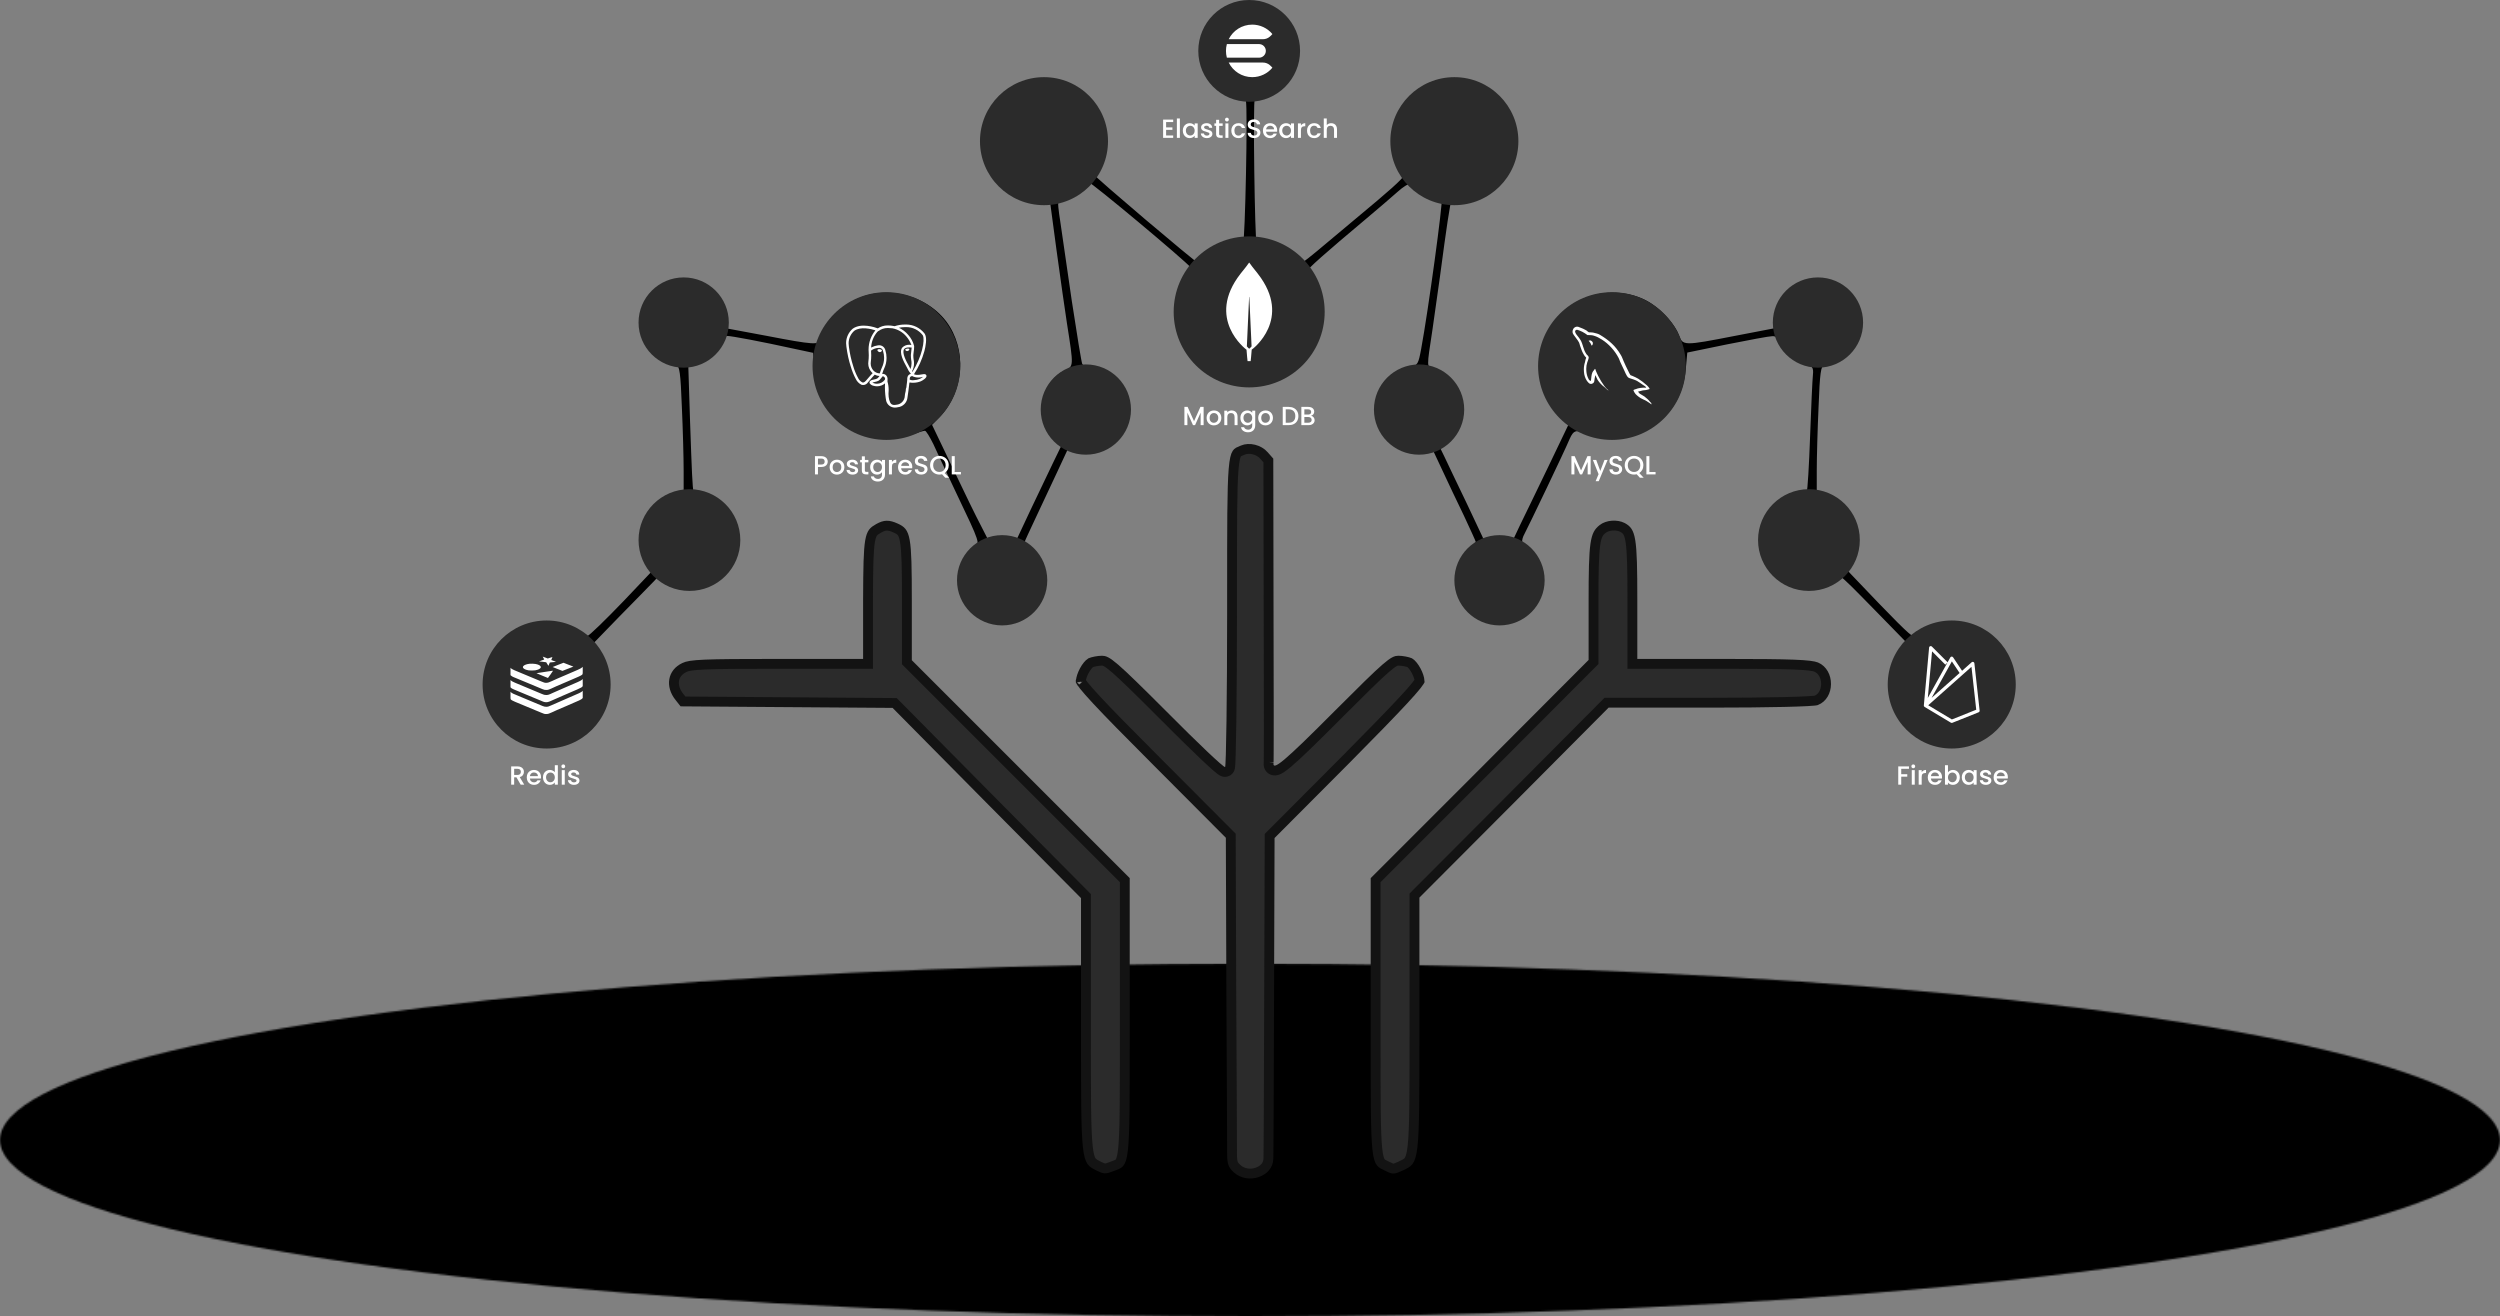 <svg width="1523" height="802" viewBox="0 0 1523 802" fill="none" xmlns="http://www.w3.org/2000/svg">
<rect x="0" y="0" width="1523" height="802" fill="#808080" stroke="none"/>
<mask id="mask0_1_4603" style="mask-type:alpha" maskUnits="userSpaceOnUse" x="0" y="587" width="1523" height="215">
<ellipse cx="761.5" cy="694.5" rx="761.5" ry="107.5" fill="black"/>
</mask>
<g mask="url(#mask0_1_4603)">
<rect y="587" width="1523" height="215" fill="black"/>
</g>
<path d="M754.13 9.574C748.82 11.604 742.574 16.758 739.45 21.599C735.858 26.909 735.702 40.965 738.981 43.776C740.231 44.869 741.324 46.587 741.324 47.524C741.324 50.491 751.632 57.831 756.005 57.831C757.098 57.831 758.503 59.393 758.972 61.267C760.221 65.953 758.503 147.32 757.254 148.569C756.629 149.038 753.35 150.287 749.758 151.224C746.166 152.317 740.699 154.816 737.42 157.002C734.296 159.189 731.017 160.907 730.392 160.594C728.049 159.657 666.36 107.339 666.36 106.246C666.36 105.621 667.453 102.497 668.703 99.53C669.952 96.407 671.045 89.379 671.045 84.069C671.045 75.948 670.108 72.824 666.36 65.953C663.705 61.58 660.894 57.831 660.113 57.831C659.332 57.831 657.146 56.582 655.428 55.02C650.43 50.804 639.03 48.93 628.41 50.648C620.445 51.897 618.258 52.99 612.324 59.081C599.049 72.981 597.175 89.847 607.326 104.372C613.105 112.493 626.223 120.145 634.501 120.301H639.342L643.559 151.849C645.901 169.34 648.869 189.487 649.962 196.827C654.179 223.689 654.179 223.064 648.4 225.876C640.591 229.468 635.125 238.838 635.125 248.365C635.125 256.642 636.687 260.546 642.778 267.418L646.526 271.635L641.372 282.255C638.561 288.033 632.47 300.839 627.941 310.366L619.664 328.014H610.606H601.548L597.331 319.737C594.988 315.364 587.336 299.746 580.464 285.222L567.814 258.828L572.499 253.987C587.492 238.213 589.21 212.757 576.404 195.734C562.816 177.93 535.017 172.776 517.213 184.958C508.155 191.205 499.253 201.981 499.253 206.822C499.253 210.258 495.505 210.102 467.237 204.636C453.806 202.137 442.406 199.951 442.093 199.951C441.781 199.951 441.469 198.389 441.469 196.359C441.312 191.673 436.315 181.053 432.567 177.774C427.1 172.776 416.793 170.121 410.077 171.839C387.588 177.93 382.747 208.072 402.737 218.223C406.485 220.097 410.546 221.971 411.952 222.284C413.982 222.908 414.606 227.125 415.387 247.896C416.012 261.483 416.481 279.131 416.481 286.94V301.464L410.702 304.119C407.579 305.681 402.893 309.585 400.238 312.865C396.178 317.862 395.553 320.049 395.709 327.077C395.866 331.762 396.959 337.54 398.208 340.039L400.551 344.412L380.092 365.964C368.691 377.834 358.696 387.516 357.915 387.36C356.978 387.36 353.542 385.955 350.106 384.237C345.89 382.05 340.892 381.113 333.708 381.113C324.962 381.113 322.307 381.894 316.06 385.798C307.939 390.952 301.848 399.542 299.037 409.849C297.475 415.784 297.632 418.283 299.818 425.155C308.408 452.485 337.925 461.231 358.696 442.49C371.815 430.777 374.47 413.91 365.724 398.449L361.819 391.577L377.125 375.803C385.714 367.214 395.241 357.219 398.521 353.939C403.518 348.473 404.611 348.004 407.422 349.722C413.045 353.158 424.758 353.626 431.161 350.659C451.932 340.82 450.527 309.585 428.975 303.182C425.539 302.245 422.571 300.839 422.571 300.215C421.791 296.467 421.478 287.721 420.385 256.798L419.292 222.44L425.851 219.472C429.755 217.754 434.128 214.162 436.471 210.57C438.501 207.291 441.469 204.636 442.874 204.636C445.529 204.636 463.802 208.072 483.636 212.445L495.349 214.943L496.286 224.938C497.379 237.589 502.533 248.365 511.122 256.017C522.836 266.325 540.952 269.917 555.476 264.763C559.068 263.514 562.66 262.42 563.441 262.42C564.222 262.42 566.408 266.169 568.595 270.542C570.625 275.071 576.872 288.345 582.338 299.902C597.487 331.606 597.175 330.981 593.427 334.105C582.338 342.85 582.494 364.246 593.739 372.992C604.515 381.426 618.727 380.645 628.254 371.118C638.561 360.811 638.717 346.442 628.878 335.823C626.223 333.011 624.193 330.513 624.193 330.2C624.193 329.888 627.317 323.172 631.065 315.208C634.813 307.243 640.748 294.592 644.183 287.252L650.43 273.821L658.864 273.977C673.544 274.134 685.57 262.42 685.414 248.052C685.257 236.027 674.013 223.377 663.549 223.377C661.675 223.377 659.957 222.752 659.332 221.815C658.864 221.034 656.053 203.699 652.929 183.24C649.962 162.781 646.838 141.541 646.057 135.919C643.559 119.364 643.559 119.521 652.773 114.991C657.458 112.805 661.987 110.931 663.081 110.931C664.798 110.931 721.646 158.408 725.707 163.249C727.268 165.124 727.112 166.998 724.301 173.245C719.928 183.552 719.928 197.608 724.301 206.978C739.294 238.682 783.96 238.994 798.796 207.291C803.326 197.764 803.482 183.24 799.109 173.557C797.391 169.809 795.985 166.217 795.985 165.592C795.985 164.187 807.698 153.879 831.905 133.576C839.09 127.485 847.991 119.989 851.583 116.709C857.987 110.931 863.609 109.369 865.639 112.649C866.108 113.586 869.075 115.304 872.042 116.553C874.854 117.803 877.665 119.833 878.289 121.238C879.07 123.269 870.168 188.862 865.795 212.445C864.077 221.815 863.609 222.596 859.236 223.377C845.024 226.344 837.372 236.495 838.465 250.707C839.714 265.232 850.178 274.29 865.171 273.821L872.667 273.665L878.602 286.315C881.881 293.343 887.816 305.993 891.877 314.27C895.781 322.704 899.061 329.732 899.061 330.2C899.061 330.513 897.03 333.011 894.375 335.823C887.972 342.694 885.473 351.284 887.972 359.249C892.814 375.647 910.618 383.768 924.673 375.959C929.515 373.305 934.981 367.214 936.699 362.841C940.291 353.47 936.386 337.853 929.359 333.792C926.86 332.387 926.547 329.107 928.734 325.203C930.608 321.767 953.409 274.29 956.221 267.418C958.719 261.796 960.281 261.483 968.246 264.763C975.742 267.887 990.267 267.574 998.544 264.295C1014.94 257.579 1025.41 243.055 1026.97 224.938L1027.9 214.787L1052.11 209.79C1065.39 207.135 1077.88 204.792 1079.75 204.792C1081.94 204.636 1084.28 206.51 1086.47 210.102C1088.5 213.382 1093.03 217.286 1097.4 219.472C1104.27 222.908 1104.9 223.689 1104.43 228.374C1104.12 231.185 1103.34 248.052 1102.71 265.856C1102.09 283.66 1101.15 298.653 1100.68 299.434C1100.21 300.059 1096.31 302.401 1092.09 304.588C1087.88 306.774 1083.03 310.366 1081.32 312.709C1077.41 317.862 1076.01 331.137 1078.66 337.384C1083.66 349.566 1099.12 355.813 1111.77 350.972C1119.42 347.848 1117.55 346.599 1142.38 371.899L1161.59 391.577L1157.22 399.073C1145.97 419.376 1157.69 445.926 1180.33 451.392C1197.98 455.609 1214.69 446.707 1222.34 428.747C1229.53 412.036 1220.16 390.64 1202.51 383.144C1194.86 380.02 1180.33 380.489 1173.15 384.237C1169.71 385.955 1166.28 387.36 1165.34 387.36C1163.78 387.36 1154.87 378.458 1127.39 349.566C1121.92 343.787 1121.92 343.787 1124.73 339.571C1126.45 336.916 1127.54 332.074 1127.7 327.077C1127.7 320.049 1127.08 317.862 1123.02 312.865C1120.36 309.585 1115.67 305.681 1112.55 304.119L1106.77 301.464V286.94C1106.77 279.131 1107.24 261.483 1107.87 247.896C1108.65 227.125 1109.27 222.908 1111.3 222.44C1120.36 219.785 1127.23 214.787 1130.2 208.696C1137.38 193.547 1130.67 177.93 1114.27 172.464C1106.93 170.121 1106.62 170.121 1098.18 174.026C1088.81 178.242 1083.97 184.489 1082.41 194.016C1081.79 197.296 1081.32 199.951 1081.16 199.951C1081.16 199.951 1070.07 202.137 1056.8 204.636C1025.56 210.727 1025.09 210.727 1022.75 204.011C1020.56 198.076 1013.22 189.643 1006.04 184.958C996.357 178.398 982.302 176.524 970.276 179.96C938.104 189.174 927.484 229.468 950.754 253.987L955.44 258.828L942.79 285.222C935.762 299.746 928.265 315.364 926.079 319.737L922.174 328.014H912.804H903.59L893.438 306.462C887.816 294.749 881.725 282.098 880.007 278.35L876.728 271.635L880.476 267.418C886.567 260.546 888.128 256.642 888.128 248.365C888.128 237.432 883.912 230.873 873.604 225.563C868.919 223.064 869.075 224.47 872.667 200.731C873.448 195.578 875.478 181.21 877.196 168.716C881.257 138.105 883.287 124.518 884.224 122.176C884.536 121.238 887.035 120.301 889.534 120.301C892.033 120.301 894.688 119.521 895.156 118.74C895.625 117.803 897.655 117.178 899.529 117.178C904.995 117.178 914.678 108.12 918.739 99.374C925.61 84.537 922.487 70.013 909.993 58.144C901.872 50.491 890.315 48.149 875.947 50.96C869.231 52.365 858.611 61.736 855.176 69.388C851.583 77.197 851.271 92.815 854.551 99.062C858.611 106.87 862.828 102.341 808.323 147.944C799.89 155.128 792.549 160.907 791.925 160.907C791.456 160.907 788.177 158.877 784.428 156.378C780.836 153.879 775.214 151.224 772.091 150.755C768.811 150.131 766 149.194 765.531 148.569C764.438 146.539 763.189 61.736 764.438 60.018C765.063 59.237 768.03 57.519 770.997 56.27C790.207 48.461 792.081 24.254 774.277 12.541C767.093 7.699 760.846 6.762 754.13 9.574Z" fill="black"/>
<path d="M757.207 274.169L757.176 274.182L757.144 274.195C756.957 274.272 756.782 274.344 756.616 274.412C754.535 275.263 754.03 275.47 753.496 276.274C752.771 277.366 752.008 279.763 751.498 285.975C750.563 297.351 750.566 319.313 750.57 363.354C750.571 366.535 750.571 369.831 750.571 373.246C750.571 398.869 750.415 422.271 750.18 439.33C750.063 447.857 749.926 454.811 749.779 459.67C749.705 462.095 749.629 464.021 749.549 465.367C749.51 466.033 749.468 466.599 749.42 467.026C749.397 467.23 749.366 467.471 749.319 467.699C749.297 467.805 749.255 467.995 749.18 468.21C749.142 468.317 749.072 468.498 748.956 468.706C748.863 468.873 748.612 469.296 748.121 469.663L747.998 469.756L747.865 469.836C746.704 470.533 745.576 470.204 745.382 470.147L745.371 470.144C745.011 470.04 744.722 469.891 744.56 469.803C744.213 469.613 743.861 469.367 743.554 469.138C742.912 468.662 742.083 467.974 741.119 467.135C739.174 465.443 736.488 462.968 733.266 459.914C726.815 453.796 718.126 445.263 708.744 435.803C693.253 420.312 684.638 411.856 679.314 407.26C673.954 402.632 672.533 402.484 671.358 402.484C670.196 402.484 668.755 402.649 667.383 402.916C666.077 403.171 665.03 403.479 664.447 403.722C663.397 404.374 661.879 406.114 660.551 408.592C659.298 410.932 658.537 413.33 658.439 415.045C658.478 415.119 658.532 415.213 658.603 415.33C658.924 415.855 659.465 416.615 660.291 417.652C661.933 419.714 664.5 422.628 668.146 426.547C675.427 434.371 686.833 446.012 703.308 462.487L703.312 462.491L748.915 508.25L749.786 509.124L749.79 510.358L750.102 602.961C750.102 602.962 750.102 602.963 750.102 602.964C750.415 653.72 750.571 698.861 750.571 702.931C750.571 705.921 750.775 707.547 751.193 708.707C751.569 709.751 752.203 710.647 753.644 711.951L753.657 711.963L753.67 711.974C756.937 715 761.707 715.618 765.805 714.241C769.912 712.861 772.628 709.773 772.683 706.011L772.684 705.933L772.689 705.855L772.689 705.85L772.69 705.836L772.692 705.786C772.694 705.743 772.696 705.687 772.698 705.617C772.703 705.476 772.707 705.292 772.712 705.062C772.722 704.603 772.731 703.983 772.741 703.208C772.761 701.659 772.78 699.511 772.8 696.828C772.839 691.464 772.878 683.981 772.917 674.924C772.995 656.81 773.073 632.409 773.151 606.094V606.093L773.463 510.514L773.467 509.28L774.338 508.406L820.091 462.497C836.255 446.177 847.624 434.496 854.946 426.591C858.613 422.632 861.222 419.667 862.901 417.562C863.745 416.504 864.304 415.724 864.638 415.183C864.714 415.059 864.771 414.959 864.813 414.882C864.709 413.246 863.957 410.9 862.706 408.58C861.377 406.117 859.858 404.375 858.806 403.722C858.223 403.479 857.176 403.171 855.871 402.916C854.498 402.649 853.057 402.484 851.896 402.484C850.724 402.484 849.344 402.628 844.101 407.177C838.891 411.697 830.47 419.998 815.288 435.18C799.932 450.614 790.308 459.969 784.604 464.775C783.17 465.983 781.932 466.949 780.879 467.664C779.886 468.338 778.829 468.952 777.796 469.23C777.263 469.374 776.502 469.495 775.663 469.296C774.717 469.071 773.924 468.496 773.416 467.686C772.966 466.971 772.837 466.233 772.799 465.716C772.762 465.216 772.796 464.725 772.855 464.284C772.855 464.281 772.855 464.278 772.855 464.275C772.859 464.194 772.863 464.068 772.867 463.889C772.875 463.534 772.883 463.023 772.89 462.356C772.904 461.025 772.917 459.112 772.926 456.678C772.946 451.811 772.956 444.88 772.956 436.399C772.956 419.439 772.917 396.289 772.838 371.069L772.838 371.065L772.684 280.519L769.994 277.463L769.984 277.451L769.974 277.44C768.492 275.72 766.263 274.444 763.821 273.846C761.367 273.245 758.977 273.394 757.207 274.169ZM658.351 414.868C658.352 414.868 658.352 414.869 658.352 414.869C658.342 414.84 658.339 414.838 658.351 414.868ZM772.851 464.348C772.851 464.355 772.852 464.351 772.853 464.329C772.852 464.338 772.852 464.344 772.851 464.348Z" fill="#2B2B2B" stroke="#131313" stroke-width="6"/>
<path d="M535.247 321.878L535.233 321.885L535.22 321.893C533.48 322.855 532.542 323.549 531.858 324.471C531.171 325.398 530.534 326.844 530.047 329.657C529.047 335.435 528.882 345.536 528.803 365.033V401.416V404.416H525.803H473.328C451.052 404.416 437.809 404.494 429.59 404.842C421.234 405.196 418.577 405.83 417.041 406.598L417.004 406.616L416.966 406.634C413.256 408.361 411.248 411.173 410.709 414.235C410.161 417.343 411.066 421.091 413.969 424.67L413.98 424.684L413.991 424.698L416.066 427.318L479.128 427.777L543.785 428.245L545.024 428.254L545.896 429.135L603.209 487.073L603.212 487.076L660.681 545.014L661.551 545.891V547.127V624.277L661.551 627.839C661.55 668.047 661.55 687.916 662.667 698.376C663.244 703.78 664.079 706.11 664.964 707.376C665.803 708.578 666.855 709.133 669.436 710.465C671.419 711.456 672.344 711.743 673.103 711.785C673.837 711.825 674.768 711.652 676.785 710.831L676.804 710.823L676.824 710.815C677.521 710.542 678.074 710.341 678.557 710.165C679.185 709.936 679.694 709.75 680.248 709.507C681.061 709.15 681.522 708.84 681.874 708.46C682.627 707.649 683.52 705.837 684.13 700.354C685.238 690.403 685.234 670.967 685.226 631.13C685.225 627.602 685.225 623.915 685.225 620.06V536.188L619.729 470.692L553.355 404.318L552.476 403.439V402.197V365.808C552.476 345.915 552.307 335.439 551.217 329.449C550.685 326.528 549.988 325.037 549.246 324.109C548.515 323.194 547.505 322.525 545.653 321.69L545.645 321.686C543.264 320.604 541.625 320.21 540.209 320.237C538.823 320.263 537.327 320.699 535.247 321.878Z" fill="#2B2B2B" stroke="#131313" stroke-width="6"/>
<path d="M976.367 322.235L976.359 322.241L976.352 322.247C975.088 323.245 974.253 324.148 973.597 325.399C972.91 326.71 972.323 328.592 971.879 331.681C970.979 337.942 970.777 348.238 970.777 366.745V402.041V403.281L969.901 404.159L903.527 470.69L903.524 470.692L838.029 536.188V620.061C838.029 624.127 838.028 628.006 838.027 631.706C838.019 670.758 838.015 689.882 839.047 699.789C839.618 705.265 840.46 707.215 841.234 708.157C841.594 708.595 842.05 708.948 842.812 709.361C843.334 709.645 843.814 709.867 844.406 710.143C844.86 710.353 845.38 710.595 846.037 710.918L846.068 710.933L846.099 710.95C847.759 711.816 848.415 711.934 848.974 711.902C849.706 711.861 850.735 711.537 853.114 710.428C853.23 710.372 853.344 710.318 853.455 710.265C856.063 709.021 857.168 708.493 858.053 707.358C858.975 706.175 859.869 703.967 860.492 698.621C861.703 688.225 861.703 668.259 861.702 627.375C861.702 626.305 861.702 625.22 861.702 624.121V546.815V545.574L862.578 544.696L920.203 486.914L920.206 486.912L977.832 428.974L978.712 428.089H979.959H1041.65C1059.44 428.089 1075.26 427.933 1086.93 427.66C1092.76 427.524 1097.53 427.359 1100.98 427.171C1102.71 427.077 1104.07 426.979 1105.06 426.879C1105.55 426.829 1105.92 426.781 1106.18 426.739C1106.29 426.721 1106.36 426.706 1106.39 426.699C1110.2 425.207 1112.41 421.23 1112.44 416.719C1112.47 412.197 1110.3 408.051 1106.4 406.372C1105.71 406.095 1104.5 405.785 1102.27 405.514C1100.05 405.243 1096.97 405.028 1092.66 404.863C1084.04 404.533 1070.7 404.416 1049.77 404.416H997.451H994.451V401.416V365.496C994.451 346.262 994.246 335.774 993.24 329.61C992.745 326.575 992.097 324.892 991.387 323.814C990.723 322.806 989.855 322.095 988.391 321.293C986.715 320.435 984.455 320.03 982.143 320.209C979.81 320.39 977.737 321.139 976.367 322.235Z" fill="#2B2B2B" stroke="#131313" stroke-width="6"/>
<circle cx="636" cy="86" r="39" fill="#2B2B2B"/>
<circle cx="540" cy="223" r="45" fill="#2B2B2B"/>
<circle cx="982" cy="223" r="45" fill="#2B2B2B"/>
<circle cx="886" cy="86" r="39" fill="#2B2B2B"/>
<circle cx="761" cy="190" r="46" fill="#2B2B2B"/>
<path d="M766.222 166.681C763.697 163.678 761.557 160.676 761.087 160.032C761.044 159.989 760.958 159.989 760.916 160.032C760.488 160.676 758.305 163.678 755.781 166.681C734.215 194.263 759.161 212.879 759.161 212.879L759.375 213.008C759.546 215.882 760.017 220 760.017 220H760.958H761.9C761.9 220 762.37 215.882 762.542 213.008L762.756 212.836C762.841 212.879 787.788 194.263 766.222 166.681ZM761.001 212.45C761.001 212.45 759.889 211.507 759.589 210.992V210.949L760.958 180.922C760.958 180.836 761.087 180.836 761.087 180.922L762.456 210.949V210.992C762.157 211.507 761.001 212.45 761.001 212.45Z" fill="white"/>
<circle cx="333" cy="417" r="39" fill="#2B2B2B"/>
<circle cx="1189" cy="417" r="39" fill="#2B2B2B"/>
<circle cx="420" cy="329" r="31" fill="#2B2B2B"/>
<circle cx="761" cy="31" r="31" fill="#2B2B2B"/>
<circle cx="1102" cy="329" r="31" fill="#2B2B2B"/>
<circle cx="1107.5" cy="196.5" r="27.5" fill="#2B2B2B"/>
<circle cx="913.5" cy="353.5" r="27.5" fill="#2B2B2B"/>
<circle cx="864.5" cy="249.5" r="27.5" fill="#2B2B2B"/>
<circle cx="610.5" cy="353.5" r="27.5" fill="#2B2B2B"/>
<circle cx="416.5" cy="196.5" r="27.5" fill="#2B2B2B"/>
<circle cx="661.5" cy="249.5" r="27.5" fill="#2B2B2B"/>
<g clip-path="url(#clip0_1_4603)">
<path d="M762.859 15C756.577 15 751.145 18.621 748.525 23.889H769.38C770.878 23.894 772.329 23.37 773.477 22.409C774.072 21.909 774.629 21.363 775.14 20.752L775.141 20.749C773.642 18.948 771.764 17.499 769.641 16.506C767.518 15.512 765.203 14.998 762.859 15ZM747.405 26.852C746.677 29.569 746.677 32.431 747.405 35.148H767.005C768.106 35.148 769.161 34.711 769.939 33.933C770.716 33.155 771.153 32.1 771.153 31C771.153 29.9 770.716 28.845 769.939 28.067C769.161 27.289 768.106 26.852 767.005 26.852H747.405ZM748.525 38.111C751.147 43.377 756.579 47 762.86 47C767.795 47 772.208 44.764 775.143 41.251L775.141 41.248C774.637 40.648 774.081 40.093 773.479 39.591C772.33 38.63 770.879 38.106 769.381 38.111H748.525Z" fill="white"/>
</g>
<g clip-path="url(#clip1_1_4603)">
<path d="M1006.26 245.824L1005.24 244.856C1004.74 244.194 1004.21 243.608 1003.62 243.074L1003.61 243.066C1003.02 242.523 1002.4 242.007 1001.75 241.518C1001.24 241.163 1000.53 240.736 999.624 240.236C998.882 239.902 998.302 239.316 997.988 238.588L997.98 238.568L997.884 238.52C998.308 238.478 998.696 238.4 999.068 238.29L999.022 238.302L1000.16 237.988C1000.63 237.84 1001.18 237.744 1001.75 237.722H1001.76C1002.35 237.698 1002.92 237.602 1003.45 237.444L1003.4 237.456C1003.66 237.392 1003.93 237.319 1004.2 237.238C1004.47 237.157 1004.71 237.084 1004.9 237.02V236.682C1004.71 236.393 1004.47 236.062 1004.2 235.69C1003.94 235.334 1003.64 235.024 1003.31 234.754L1003.3 234.746C1002.47 234.005 1001.6 233.287 1000.7 232.594C999.906 231.976 999.008 231.346 998.076 230.762L997.94 230.682C997.448 230.358 996.884 230.058 996.29 229.812L996.222 229.788C995.625 229.545 995.036 229.279 994.456 228.99C994.262 228.894 994.036 228.81 993.802 228.752L993.78 228.748C993.546 228.7 993.346 228.58 993.2 228.41L993.198 228.408C992.922 228.044 992.68 227.63 992.488 227.19L992.472 227.15C992.279 226.698 992.07 226.264 991.844 225.848C991.36 224.912 990.892 223.961 990.44 222.994C989.988 222.027 989.554 221.059 989.138 220.09C988.849 219.445 988.583 218.8 988.34 218.156C988.072 217.448 987.77 216.842 987.418 216.272L987.444 216.318C986.58 214.846 985.718 213.59 984.782 212.396L984.838 212.472C983.912 211.304 982.952 210.26 981.92 209.292L981.904 209.278C980.886 208.322 979.79 207.41 978.64 206.566L978.542 206.496C977.348 205.628 976.041 204.773 974.622 203.932C974.052 203.596 973.39 203.322 972.692 203.146L972.64 203.134L970.414 202.578L969.156 202.482C968.738 202.45 968.318 202.434 967.898 202.434C967.602 202.278 967.348 202.092 967.124 201.876C966.904 201.666 966.666 201.468 966.418 201.286L966.398 201.272C965.188 200.566 963.782 199.92 962.312 199.412L962.142 199.36C961.756 199.134 961.292 199.002 960.798 199.002C960.446 199.002 960.108 199.07 959.8 199.192L959.818 199.186C959.058 199.488 958.478 200.102 958.228 200.866L958.222 200.886C958.076 201.23 957.992 201.628 957.992 202.048C957.992 202.784 958.252 203.458 958.686 203.984L958.682 203.978C959.408 204.945 959.964 205.705 960.35 206.258C960.64 206.646 960.938 207.049 961.246 207.468C961.528 207.844 961.778 208.274 961.98 208.728L961.996 208.77C962.108 209.008 962.206 209.292 962.278 209.584L962.284 209.616C962.348 209.891 962.429 210.189 962.526 210.512C962.816 211.253 963.09 212.013 963.348 212.792C963.63 213.642 963.942 214.362 964.304 215.048L964.266 214.968C964.46 215.323 964.654 215.669 964.848 216.008C965.043 216.347 965.252 216.677 965.476 217C965.606 217.196 965.77 217.358 965.958 217.484L965.964 217.488C966.162 217.632 966.292 217.858 966.302 218.114C966.074 218.45 965.92 218.854 965.868 219.288L965.866 219.3C965.796 219.806 965.696 220.256 965.56 220.69L965.576 220.63C965.13 221.962 964.874 223.498 964.874 225.092C964.874 225.608 964.9 226.116 964.954 226.618L964.948 226.556C965.068 228.472 965.646 230.232 966.572 231.756L966.544 231.706C966.938 232.296 967.36 232.81 967.826 233.28C968.162 233.656 968.65 233.892 969.194 233.892C969.498 233.892 969.786 233.818 970.038 233.686L970.028 233.69C970.728 233.438 971.226 232.798 971.262 232.036V232.032C971.358 231.084 971.502 230.236 971.7 229.408L971.674 229.542C971.722 229.416 971.75 229.272 971.75 229.12C971.75 229.09 971.748 229.06 971.746 229.03V229.034C971.73 228.889 971.819 228.751 972.012 228.622V228.718C972.206 229.17 972.407 229.621 972.616 230.072C972.826 230.523 973.043 230.974 973.268 231.426C973.858 232.324 974.484 233.108 975.172 233.83L975.166 233.824C975.856 234.568 976.608 235.236 977.42 235.826L977.464 235.856C977.888 236.18 978.26 236.53 978.596 236.912L978.604 236.92C978.92 237.292 979.298 237.598 979.724 237.828L979.744 237.838V237.79H979.84C979.762 237.616 979.636 237.476 979.48 237.38L979.476 237.378C979.318 237.29 979.182 237.202 979.054 237.106L979.064 237.112C978.775 236.823 978.476 236.5 978.168 236.144C977.86 235.788 977.578 235.449 977.322 235.128C976.645 234.192 975.999 233.214 975.384 232.194C974.77 231.174 974.189 230.137 973.642 229.084C973.384 228.568 973.134 228.036 972.892 227.488C972.651 226.94 972.417 226.408 972.19 225.892C972.092 225.694 972.024 225.466 971.998 225.224V225.214C971.986 224.984 971.854 224.786 971.662 224.684L971.658 224.682C971.416 225.094 971.148 225.45 970.842 225.772L970.844 225.77C970.526 226.104 970.266 226.498 970.08 226.93L970.07 226.956C969.788 227.64 969.582 228.434 969.492 229.264L969.488 229.302C969.392 230.157 969.296 231.035 969.198 231.938L969.102 231.986L969.054 232.034C968.534 231.928 968.106 231.596 967.874 231.148L967.87 231.138C967.628 230.67 967.41 230.21 967.218 229.758C966.722 228.484 966.414 227.01 966.372 225.47V225.452C966.354 225.208 966.346 224.922 966.346 224.636C966.346 223.304 966.556 222.02 966.944 220.816L966.92 220.904C967.016 220.549 967.226 219.952 967.548 219.112C967.871 218.272 967.936 217.691 967.742 217.37C967.642 217.04 967.456 216.762 967.212 216.55L967.21 216.548C966.966 216.336 966.744 216.114 966.54 215.878L966.534 215.87C966.309 215.545 966.092 215.198 965.882 214.83C965.673 214.462 965.488 214.099 965.326 213.742C964.996 212.978 964.658 212.02 964.378 211.036L964.334 210.858C964.016 209.728 963.662 208.772 963.242 207.852L963.294 207.98C963.072 207.476 962.814 207.04 962.514 206.642L962.526 206.658C962.201 206.223 961.91 205.812 961.654 205.424C961.329 205.005 961.006 204.602 960.686 204.214C960.36 203.82 960.07 203.376 959.834 202.9L959.816 202.86C959.72 202.666 959.636 202.44 959.578 202.206L959.574 202.184C959.552 202.114 959.54 202.032 959.54 201.95C959.54 201.786 959.588 201.632 959.672 201.504L959.67 201.508C959.692 201.396 959.744 201.298 959.816 201.218C959.894 201.148 959.994 201.096 960.102 201.074H960.106C960.276 200.964 960.482 200.898 960.706 200.898C960.874 200.898 961.036 200.936 961.178 201.004L961.172 201.002C961.61 201.126 961.964 201.25 962.31 201.392L962.238 201.366C962.85 201.625 963.415 201.875 963.932 202.116C964.528 202.4 965.036 202.7 965.516 203.034L965.48 203.01C965.739 203.171 965.997 203.349 966.254 203.542C966.512 203.735 966.786 203.929 967.076 204.124H967.754C968.27 204.124 968.818 204.149 969.398 204.198C969.984 204.244 970.526 204.354 971.042 204.526L970.994 204.512C971.956 204.798 972.782 205.136 973.566 205.542L973.484 205.504C974.275 205.907 975.025 206.334 975.734 206.786C976.912 207.52 977.93 208.272 978.888 209.094L978.854 209.066C979.854 209.922 980.762 210.8 981.614 211.728L981.634 211.752C982.466 212.66 983.26 213.646 983.986 214.68L984.048 214.774C984.716 215.718 985.39 216.81 985.996 217.942L986.08 218.112C986.242 218.42 986.406 218.798 986.548 219.184L986.57 219.25C986.7 219.621 986.844 220.001 987.004 220.39C987.359 221.197 987.739 222.011 988.144 222.832C988.55 223.653 988.93 224.452 989.284 225.228L990.348 227.55C990.722 228.362 991.14 229.062 991.626 229.708L991.604 229.678C992.01 230.112 992.552 230.416 993.16 230.522L993.176 230.524C993.912 230.708 994.532 230.916 995.132 231.162L995.038 231.128C995.324 231.258 995.692 231.396 996.07 231.518L996.15 231.54C996.574 231.67 996.942 231.842 997.28 232.058L997.262 232.048C997.916 232.414 998.47 232.774 998.998 233.166L998.956 233.136C999.504 233.539 1000.05 233.919 1000.6 234.276C1000.86 234.469 1001.29 234.751 1001.9 235.122C1002.51 235.493 1002.83 235.839 1002.87 236.162C1002.64 236.154 1002.37 236.148 1002.1 236.148C1001.12 236.148 1000.15 236.212 999.202 236.336L999.314 236.324C998.242 236.468 997.27 236.73 996.356 237.104L996.436 237.076C996.21 237.174 995.94 237.264 995.66 237.334L995.622 237.342C995.338 237.384 995.118 237.612 995.09 237.896C995.212 238.048 995.31 238.226 995.376 238.418L995.38 238.43C995.448 238.634 995.53 238.81 995.63 238.974L995.624 238.962C995.862 239.384 996.118 239.748 996.406 240.084L996.398 240.074C996.68 240.422 996.998 240.724 997.35 240.982L997.364 240.992C997.69 241.251 998.028 241.517 998.38 241.79C998.702 242.042 999.066 242.29 999.444 242.514L999.492 242.54C1000.06 242.888 1000.72 243.22 1001.41 243.498L1001.5 243.53C1002.25 243.83 1002.89 244.178 1003.49 244.592L1003.45 244.57C1003.84 244.795 1004.23 245.045 1004.61 245.32C1005 245.595 1005.37 245.861 1005.73 246.118C1005.87 246.262 1006 246.422 1006.11 246.596L1006.11 246.606C1006.3 246.814 1006.55 246.956 1006.83 246.992H1006.84V246.896C1006.66 246.762 1006.53 246.576 1006.47 246.362L1006.47 246.354C1006.42 246.15 1006.35 245.972 1006.25 245.808L1006.25 245.816L1006.26 245.824ZM969.106 207.414C968.848 207.414 968.606 207.422 968.38 207.438C968.15 207.454 967.936 207.496 967.734 207.564L967.752 207.558V207.606H967.848C967.978 207.799 968.14 208.017 968.336 208.258C968.532 208.499 968.71 208.733 968.868 208.96L969.642 210.556L969.738 210.508C969.964 210.344 970.138 210.124 970.242 209.866L970.246 209.856C970.35 209.578 970.41 209.254 970.41 208.918C970.41 208.882 970.41 208.846 970.408 208.81V208.816C970.318 208.728 970.244 208.624 970.192 208.508L970.19 208.502L970.028 208.138C969.922 207.97 969.774 207.838 969.6 207.754L969.594 207.752C969.406 207.662 969.246 207.548 969.106 207.414Z" fill="white"/>
</g>
<path d="M1173 429.8L1201.8 404.2L1205 433L1189 439.4L1173 429.8ZM1173 429.8L1189 401L1195.4 410.6M1173 429.8L1176.2 394.6L1185.8 404.2" stroke="white" stroke-width="2" stroke-linejoin="round"/>
<path d="M330.63 400.011C330.63 400.025 330.837 400.414 331.097 400.891C331.351 401.36 331.539 401.763 331.511 401.783C331.482 401.803 330.763 402.074 329.914 402.371C329.06 402.674 328.373 402.933 328.385 402.945C328.397 402.957 329.366 403.057 330.535 403.163C331.944 403.294 332.685 403.388 332.738 403.44C332.784 403.486 333.105 404.003 333.459 404.577L334.094 405.634L334.207 405.369C334.268 405.229 334.461 404.766 334.64 404.352L334.955 403.592L336.65 403.414C337.577 403.314 338.405 403.237 338.492 403.237C338.572 403.231 338.639 403.211 338.639 403.177C338.639 403.151 338.012 402.894 337.236 402.608C336.468 402.325 335.834 402.08 335.834 402.074C335.834 402.068 336.001 401.665 336.2 401.182C336.4 400.7 336.553 400.291 336.541 400.277C336.527 400.257 335.874 400.454 335.1 400.706L333.685 401.162L332.184 400.574C330.708 399.999 330.63 399.974 330.63 400.011ZM339.957 405.038C338.161 405.744 336.686 406.332 336.672 406.346C336.658 406.36 337.994 406.895 339.643 407.543L342.633 408.712L342.954 408.586C346.285 407.304 349.316 406.109 349.302 406.095C349.256 406.041 343.361 403.757 343.294 403.757C343.248 403.763 341.747 404.336 339.957 405.038ZM322.719 404.352C320.996 404.529 319.549 405.026 318.935 405.654C318.513 406.083 318.447 406.448 318.707 406.889C319.094 407.549 320.363 408.105 322.119 408.389C322.907 408.52 325.223 408.5 326.025 408.363C327.901 408.039 329.116 407.445 329.402 406.697C329.509 406.42 329.509 406.38 329.402 406.109C329.122 405.383 327.927 404.78 326.158 404.477C325.263 404.326 323.594 404.266 322.719 404.352ZM354.804 406.406C354.718 406.518 354.397 406.769 354.091 406.974C353.182 407.555 352.007 408.083 344.717 411.189C339.59 413.369 338.282 413.943 336.507 414.789C334.538 415.72 333.723 415.978 332.734 415.978C331.845 415.978 331.319 415.826 329.662 415.098C329.001 414.807 326.297 413.684 323.655 412.595C312.098 407.838 311.885 407.738 311.264 407.078L311.004 406.795V411.295L311.298 411.572C311.578 411.843 312.534 412.412 312.874 412.509C312.967 412.535 313.596 412.792 314.277 413.084C314.958 413.375 318.276 414.749 321.653 416.143C327.242 418.449 328.516 418.978 330.418 419.803C331.426 420.246 331.986 420.358 332.935 420.326C333.631 420.3 333.836 420.26 334.445 420.055C334.838 419.923 335.519 419.638 335.96 419.42C337.41 418.7 339.165 417.934 346.154 414.955C352.73 412.146 353.585 411.757 354.298 411.269C355.032 410.754 355 410.88 355 408.375C355 407.178 354.994 406.201 354.98 406.201C354.966 406.201 354.891 406.292 354.804 406.406ZM331.785 409.34C329.094 409.749 326.865 410.1 326.825 410.114C326.764 410.134 333.528 412.948 333.814 413.02C333.881 413.04 336.906 408.732 336.906 408.62C336.906 408.56 336.912 408.554 331.785 409.34ZM354.843 413.794C354.782 413.893 354.502 414.137 354.228 414.328C353.353 414.923 352.039 415.517 344.046 418.92C339.447 420.882 338.004 421.511 336.636 422.171C334.419 423.234 333.885 423.405 332.698 423.4C331.777 423.394 331.208 423.248 329.987 422.699C328.812 422.165 327.496 421.616 322.216 419.448C313.029 415.677 311.967 415.206 311.32 414.586L311 414.288V418.714L311.361 419.051C311.949 419.594 311.889 419.566 321.748 423.631C325.366 425.117 328.778 426.537 329.326 426.782C330.781 427.43 331.202 427.582 331.777 427.7C333.119 427.971 334.112 427.752 336.289 426.702C337.704 426.022 339.433 425.262 343.619 423.479C351.576 420.083 353.539 419.211 354.119 418.828C354.327 418.682 354.607 418.451 354.746 418.299L354.994 418.028V415.814C354.994 414.598 354.988 413.6 354.974 413.6C354.968 413.6 354.907 413.686 354.841 413.792L354.843 413.794ZM354.77 421.04C354.242 421.694 353.188 422.197 344.983 425.691C339.628 427.977 338 428.691 336.239 429.523C334.388 430.394 333.782 430.58 332.714 430.58C331.986 430.58 331.244 430.408 330.424 430.051C328.508 429.22 327.246 428.691 321.651 426.385C315.289 423.763 313.253 422.911 312.572 422.574C311.937 422.257 311.29 421.808 311.143 421.576L311.002 421.365V423.619C311.002 426.202 310.956 426.01 311.657 426.479C312.431 426.994 313.58 427.496 321.218 430.634C326.559 432.828 328.481 433.628 329.429 434.05C331.365 434.91 331.879 435.048 332.96 434.988C333.947 434.942 334.596 434.731 336.305 433.925C338.087 433.079 339.403 432.499 345.217 430.019C353.295 426.577 354.169 426.162 354.784 425.46L354.998 425.223V423.017C354.998 421.8 354.992 420.803 354.984 420.803C354.97 420.803 354.877 420.908 354.77 421.04Z" fill="white"/>
<g clip-path="url(#clip2_1_4603)">
<path d="M553.998 212.755C553.981 213.017 553.859 213.248 553.676 213.408L553.674 213.41C553.453 213.651 553.157 213.82 552.823 213.879L552.815 213.881C552.768 213.887 552.712 213.892 552.656 213.892C552.655 213.892 552.651 213.892 552.65 213.892C552.123 213.892 551.671 213.573 551.478 213.116L551.475 213.108C551.424 212.735 552.032 212.453 552.658 212.365C553.284 212.277 553.947 212.384 553.998 212.755ZM537.275 213.622C537.071 214.147 536.569 214.513 535.982 214.513C535.975 214.513 535.97 214.513 535.964 214.513H535.965C535.904 214.513 535.847 214.508 535.788 214.502H535.795C535.354 214.422 534.98 214.179 534.732 213.84L534.728 213.835C534.59 213.676 534.506 213.465 534.506 213.238V213.236C534.526 213.106 534.598 212.995 534.7 212.924L534.701 212.922C534.958 212.78 535.265 212.698 535.592 212.698C535.732 212.698 535.869 212.713 536.001 212.742L535.989 212.74C536.655 212.833 537.344 213.148 537.278 213.622H537.275ZM555.868 226.52L555.687 226.294L555.613 226.201C556.384 224.773 556.836 223.074 556.836 221.272C556.836 220.448 556.742 219.648 556.563 218.879L556.576 218.95C556.458 218.185 556.389 217.303 556.389 216.405C556.389 216.393 556.389 216.381 556.389 216.37C556.428 215.524 556.517 214.734 556.656 213.96L556.639 214.071C556.789 213.288 556.875 212.387 556.875 211.466C556.875 211.38 556.875 211.295 556.873 211.211V211.224C556.894 211.142 556.905 211.049 556.905 210.951C556.905 210.906 556.902 210.862 556.899 210.818V210.823C556.224 208.157 554.956 205.846 553.24 203.95L553.252 203.963C551.715 202.161 549.825 200.708 547.683 199.706L547.582 199.663C548.756 199.412 550.106 199.269 551.49 199.269C551.617 199.269 551.743 199.27 551.87 199.272H551.851C551.927 199.27 552.015 199.269 552.104 199.269C556.117 199.269 559.691 201.14 562.003 204.058L562.024 204.085C562.071 204.145 562.118 204.215 562.159 204.287L562.164 204.296C563.689 207.154 561.581 217.529 555.866 226.523L555.868 226.52ZM555.385 211.731C555.358 212.499 555.277 213.226 555.149 213.936L555.162 213.843C555.031 214.561 554.936 215.415 554.897 216.282L554.896 216.324C554.896 216.353 554.896 216.385 554.896 216.419C554.896 217.375 554.966 218.315 555.105 219.233L555.091 219.13C555.235 219.767 555.317 220.496 555.317 221.247C555.317 222.534 555.074 223.766 554.631 224.895L554.654 224.827C554.526 224.606 554.393 224.34 554.276 224.063L554.258 224.014C554.146 223.746 553.905 223.312 553.573 222.715C552.275 220.386 549.234 214.934 550.79 212.709C551.59 211.565 553.618 211.516 555.383 211.732L555.385 211.731ZM554.185 231.28C554.099 229.527 554.752 229.343 555.444 229.149C555.54 229.123 555.635 229.095 555.729 229.063C555.814 229.137 555.906 229.21 556.003 229.274L556.011 229.279C557.057 229.74 558.276 230.006 559.558 230.006C560.557 230.006 561.517 229.844 562.415 229.544L562.351 229.563C561.77 230.057 561.109 230.481 560.393 230.808L560.341 230.83C559.254 231.275 557.994 231.554 556.674 231.596H556.657C556.457 231.626 556.225 231.645 555.991 231.645C555.339 231.645 554.718 231.51 554.156 231.267L554.187 231.279L554.185 231.28ZM552.307 234.699C552.272 235.072 552.231 235.492 552.177 235.956L551.87 236.881C551.846 236.949 551.833 237.026 551.831 237.107C551.833 237.153 551.833 237.205 551.833 237.258C551.833 237.857 551.743 238.437 551.578 238.982L551.588 238.94C551.392 239.596 551.257 240.357 551.212 241.142L551.21 241.169C551.122 244.011 548.924 246.311 546.134 246.559L546.112 246.561C542.916 247.246 542.349 245.513 541.85 243.984C541.799 243.824 541.745 243.665 541.688 243.506C541.418 242.406 541.262 241.142 541.262 239.843C541.262 239.235 541.296 238.636 541.362 238.046L541.355 238.118C541.365 237.902 541.37 237.647 541.37 237.393C541.37 235.661 541.11 233.991 540.626 232.418L540.658 232.538C540.667 231.919 540.681 231.292 540.699 230.658C540.699 230.653 540.699 230.644 540.699 230.637C540.699 230.56 540.687 230.486 540.665 230.415L540.667 230.42C540.643 230.251 540.611 230.103 540.569 229.959L540.574 229.981C540.336 229.102 539.737 228.393 538.947 228.017L538.928 228.008C538.631 227.86 538.28 227.772 537.908 227.772C537.732 227.772 537.562 227.791 537.398 227.828L537.413 227.824C537.629 227.031 537.852 226.383 538.108 225.752L538.064 225.875L538.176 225.577C538.301 225.239 538.458 224.89 538.625 224.52C539.546 222.624 540.084 220.394 540.084 218.039C540.084 216.456 539.841 214.93 539.391 213.496L539.42 213.602C539.111 211.732 537.504 210.323 535.57 210.323C535.267 210.323 534.97 210.359 534.686 210.425L534.713 210.42C533.37 210.595 532.155 210.99 531.05 211.57L531.109 211.542C530.969 211.613 530.831 211.686 530.695 211.761C530.849 208.138 532.207 204.859 534.376 202.286L534.355 202.309C534.554 202.109 534.764 201.918 534.98 201.739L534.995 201.727C535.111 201.704 535.214 201.656 535.302 201.591L535.3 201.592C536.807 200.489 538.699 199.825 540.746 199.825C540.91 199.825 541.072 199.829 541.232 199.837L541.21 199.836C542.098 199.849 542.955 199.91 543.799 200.018L543.686 200.006C547.133 200.669 550.076 202.475 552.177 205.006L552.196 205.03C553.458 206.496 554.48 208.214 555.176 210.089L555.213 210.205C554.779 210.089 554.281 210.021 553.768 210.021C552.11 210.021 550.616 210.723 549.566 211.845L549.563 211.849C547.471 214.841 550.709 220.649 552.265 223.44C552.55 223.952 552.796 224.394 552.874 224.581C553.313 225.595 553.865 226.468 554.528 227.242L554.516 227.229C554.663 227.413 554.804 227.59 554.914 227.745C554.069 227.988 552.55 228.552 552.688 231.366C552.663 231.696 552.599 232.308 552.513 233.084C552.422 233.538 552.347 234.092 552.305 234.654L552.302 234.701L552.307 234.699ZM536.779 225.057L536.667 225.354C536.436 225.907 536.196 226.611 535.997 227.332L535.965 227.468C534.458 227.446 533.105 226.802 532.15 225.779L532.146 225.776C531.08 224.65 530.425 223.126 530.425 221.449C530.425 221.115 530.45 220.788 530.501 220.467L530.496 220.502C530.66 219.287 530.754 217.885 530.754 216.459C530.754 215.612 530.72 214.773 530.656 213.943L530.663 214.053C530.653 213.872 530.643 213.714 530.638 213.589C531.996 212.558 533.716 211.935 535.58 211.935C535.803 211.935 536.023 211.943 536.24 211.96L536.212 211.959C537.146 212.176 537.85 212.951 537.962 213.904L537.963 213.914C538.365 215.143 538.596 216.557 538.596 218.023C538.596 220.16 538.105 222.181 537.231 223.984L537.266 223.903C537.089 224.296 536.922 224.667 536.779 225.054V225.057ZM532.362 233.467C532.016 233.38 531.713 233.251 531.436 233.084L531.451 233.093C531.741 232.97 532.084 232.867 532.438 232.801L532.47 232.796C535.177 232.239 535.594 231.846 536.507 230.686C536.716 230.421 536.952 230.119 537.281 229.753C537.349 229.677 537.403 229.586 537.435 229.485L537.437 229.48C537.796 229.161 538.01 229.249 538.358 229.392C538.741 229.603 539.025 229.959 539.134 230.383L539.136 230.394C539.175 230.504 539.198 230.629 539.198 230.761C539.198 230.972 539.139 231.169 539.038 231.336L539.042 231.331C537.953 232.819 536.213 233.776 534.251 233.776C533.576 233.776 532.926 233.663 532.32 233.454L532.362 233.467ZM519.694 222.74C518.596 219.39 517.701 215.416 517.173 211.326L517.138 210.99C517.035 210.447 516.977 209.82 516.977 209.183C516.977 206.135 518.309 203.4 520.422 201.526L520.432 201.518C524.305 198.779 530.638 200.377 533.312 201.243L533.292 201.263C530.702 204.422 529.131 208.506 529.131 212.954C529.131 213.106 529.133 213.258 529.136 213.41V213.388C529.136 213.562 529.149 213.808 529.17 214.146C529.225 214.837 529.257 215.644 529.257 216.459C529.257 217.812 529.17 219.146 528.998 220.453L529.014 220.3C528.959 220.647 528.928 221.049 528.928 221.457C528.928 223.535 529.742 225.423 531.07 226.819L531.066 226.815C531.236 226.993 531.413 227.16 531.598 227.316C530.867 228.099 529.278 229.831 527.587 231.866C526.39 233.305 525.563 233.029 525.292 232.939C524.136 232.318 523.23 231.355 522.696 230.187L522.681 230.15C521.527 228.037 520.511 225.58 519.762 223.008L519.696 222.743L519.694 222.74ZM564.376 228.742C564.344 228.646 564.303 228.564 564.254 228.488L564.258 228.493C563.964 227.937 563.252 227.772 562.133 228.003C558.647 228.722 557.297 228.28 556.808 227.963C559.536 223.825 561.732 219.033 563.137 213.913L563.22 213.56C563.792 211.344 564.902 206.13 563.478 203.582C563.379 203.393 563.272 203.231 563.154 203.079L563.159 203.086C560.522 199.787 556.497 197.692 551.983 197.692C551.855 197.692 551.726 197.694 551.6 197.697H551.618C551.548 197.696 551.465 197.696 551.381 197.696C549.116 197.696 546.937 198.067 544.904 198.75L545.047 198.708C544.686 198.641 544.323 198.583 543.959 198.536C543.135 198.379 542.182 198.281 541.207 198.266H541.193C541.053 198.259 540.889 198.256 540.724 198.256C538.505 198.256 536.441 198.921 534.722 200.063L534.762 200.038C532.955 199.361 524.664 196.569 519.532 200.203C517.02 202.347 515.438 205.514 515.438 209.053C515.438 209.736 515.498 210.406 515.611 211.057L515.6 210.988C516.166 215.541 517.084 219.638 518.354 223.579L518.221 223.099C519.053 225.995 520.082 228.501 521.346 230.862L521.243 230.653C521.974 232.313 523.238 233.629 524.814 234.407L524.858 234.428C525.142 234.51 525.467 234.559 525.805 234.559C527.057 234.559 528.154 233.899 528.768 232.907L528.776 232.892C530.466 230.86 532.13 229.041 532.877 228.238C533.724 228.709 534.728 228.999 535.798 229.033H535.808L535.81 229.041C535.632 229.253 535.458 229.467 535.289 229.686C534.573 230.594 534.425 230.781 532.124 231.255C531.47 231.39 529.732 231.748 529.706 232.966C529.706 232.973 529.706 232.98 529.706 232.988C529.706 233.236 529.779 233.467 529.904 233.661L529.9 233.656C530.427 234.323 531.168 234.801 532.016 234.986L532.042 234.991C532.715 235.211 533.491 235.337 534.295 235.337C536.151 235.337 537.848 234.666 539.161 233.552L539.151 233.56C539.111 234.266 539.089 235.092 539.089 235.924C539.089 238.883 539.377 241.775 539.926 244.573L539.88 244.291C540.525 246.608 542.607 248.285 545.084 248.307H545.088C545.711 248.302 546.313 248.23 546.893 248.098L546.838 248.108C550.076 247.82 552.628 245.231 552.857 242.001L552.859 241.981C553.176 240.145 553.706 235.918 553.994 233.332C554.008 233.223 554.052 233.125 554.116 233.044L554.114 233.046C554.116 233.044 554.261 232.946 555.015 233.11L555.108 233.125L555.643 233.172L555.675 233.174C555.836 233.181 556.025 233.186 556.214 233.186C557.942 233.186 559.592 232.848 561.099 232.234L561.013 232.264C562.371 231.635 564.82 230.087 564.376 228.742Z" fill="white"/>
</g>
<path d="M504.257 281.192C504.257 281.757 504.124 282.291 503.857 282.792C503.591 283.293 503.164 283.704 502.577 284.024C501.991 284.333 501.239 284.488 500.321 284.488H498.305V289H496.481V277.88H500.321C501.175 277.88 501.895 278.029 502.481 278.328C503.079 278.616 503.521 279.011 503.809 279.512C504.108 280.013 504.257 280.573 504.257 281.192ZM500.321 283C501.015 283 501.532 282.845 501.873 282.536C502.215 282.216 502.385 281.768 502.385 281.192C502.385 279.976 501.697 279.368 500.321 279.368H498.305V283H500.321ZM509.821 289.144C508.989 289.144 508.237 288.957 507.565 288.584C506.893 288.2 506.365 287.667 505.981 286.984C505.597 286.291 505.405 285.491 505.405 284.584C505.405 283.688 505.602 282.893 505.997 282.2C506.392 281.507 506.93 280.973 507.613 280.6C508.296 280.227 509.058 280.04 509.901 280.04C510.744 280.04 511.506 280.227 512.189 280.6C512.872 280.973 513.41 281.507 513.805 282.2C514.2 282.893 514.397 283.688 514.397 284.584C514.397 285.48 514.194 286.275 513.789 286.968C513.384 287.661 512.829 288.2 512.125 288.584C511.432 288.957 510.664 289.144 509.821 289.144ZM509.821 287.56C510.29 287.56 510.728 287.448 511.133 287.224C511.549 287 511.885 286.664 512.141 286.216C512.397 285.768 512.525 285.224 512.525 284.584C512.525 283.944 512.402 283.405 512.157 282.968C511.912 282.52 511.586 282.184 511.181 281.96C510.776 281.736 510.338 281.624 509.869 281.624C509.4 281.624 508.962 281.736 508.557 281.96C508.162 282.184 507.848 282.52 507.613 282.968C507.378 283.405 507.261 283.944 507.261 284.584C507.261 285.533 507.501 286.269 507.981 286.792C508.472 287.304 509.085 287.56 509.821 287.56ZM519.4 289.144C518.707 289.144 518.083 289.021 517.528 288.776C516.984 288.52 516.552 288.179 516.232 287.752C515.912 287.315 515.741 286.829 515.72 286.296H517.608C517.64 286.669 517.816 286.984 518.136 287.24C518.467 287.485 518.877 287.608 519.368 287.608C519.88 287.608 520.275 287.512 520.552 287.32C520.84 287.117 520.984 286.861 520.984 286.552C520.984 286.221 520.824 285.976 520.504 285.816C520.195 285.656 519.699 285.48 519.016 285.288C518.355 285.107 517.816 284.931 517.4 284.76C516.984 284.589 516.621 284.328 516.312 283.976C516.013 283.624 515.864 283.16 515.864 282.584C515.864 282.115 516.003 281.688 516.28 281.304C516.557 280.909 516.952 280.6 517.464 280.376C517.987 280.152 518.584 280.04 519.256 280.04C520.259 280.04 521.064 280.296 521.672 280.808C522.291 281.309 522.621 281.997 522.664 282.872H520.84C520.808 282.477 520.648 282.163 520.36 281.928C520.072 281.693 519.683 281.576 519.192 281.576C518.712 281.576 518.344 281.667 518.088 281.848C517.832 282.029 517.704 282.269 517.704 282.568C517.704 282.803 517.789 283 517.96 283.16C518.131 283.32 518.339 283.448 518.584 283.544C518.829 283.629 519.192 283.741 519.672 283.88C520.312 284.051 520.835 284.227 521.24 284.408C521.656 284.579 522.013 284.835 522.312 285.176C522.611 285.517 522.765 285.971 522.776 286.536C522.776 287.037 522.637 287.485 522.36 287.88C522.083 288.275 521.688 288.584 521.176 288.808C520.675 289.032 520.083 289.144 519.4 289.144ZM526.875 281.672V286.552C526.875 286.883 526.95 287.123 527.099 287.272C527.259 287.411 527.526 287.48 527.899 287.48H529.019V289H527.579C526.758 289 526.128 288.808 525.691 288.424C525.254 288.04 525.035 287.416 525.035 286.552V281.672H523.995V280.184H525.035V277.992H526.875V280.184H529.019V281.672H526.875ZM534.252 280.04C534.935 280.04 535.537 280.179 536.06 280.456C536.593 280.723 537.009 281.059 537.308 281.464V280.184H539.148V289.144C539.148 289.955 538.977 290.675 538.636 291.304C538.295 291.944 537.799 292.445 537.148 292.808C536.508 293.171 535.74 293.352 534.844 293.352C533.649 293.352 532.657 293.069 531.868 292.504C531.079 291.949 530.631 291.192 530.524 290.232H532.332C532.471 290.691 532.764 291.059 533.212 291.336C533.671 291.624 534.215 291.768 534.844 291.768C535.58 291.768 536.172 291.544 536.62 291.096C537.079 290.648 537.308 289.997 537.308 289.144V287.672C536.999 288.088 536.577 288.44 536.044 288.728C535.521 289.005 534.924 289.144 534.252 289.144C533.484 289.144 532.78 288.952 532.14 288.568C531.511 288.173 531.009 287.629 530.636 286.936C530.273 286.232 530.092 285.437 530.092 284.552C530.092 283.667 530.273 282.883 530.636 282.2C531.009 281.517 531.511 280.989 532.14 280.616C532.78 280.232 533.484 280.04 534.252 280.04ZM537.308 284.584C537.308 283.976 537.18 283.448 536.924 283C536.679 282.552 536.353 282.211 535.948 281.976C535.543 281.741 535.105 281.624 534.636 281.624C534.167 281.624 533.729 281.741 533.324 281.976C532.919 282.2 532.588 282.536 532.332 282.984C532.087 283.421 531.964 283.944 531.964 284.552C531.964 285.16 532.087 285.693 532.332 286.152C532.588 286.611 532.919 286.963 533.324 287.208C533.74 287.443 534.177 287.56 534.636 287.56C535.105 287.56 535.543 287.443 535.948 287.208C536.353 286.973 536.679 286.632 536.924 286.184C537.18 285.725 537.308 285.192 537.308 284.584ZM543.368 281.464C543.634 281.016 543.986 280.669 544.424 280.424C544.872 280.168 545.4 280.04 546.008 280.04V281.928H545.544C544.829 281.928 544.285 282.109 543.912 282.472C543.549 282.835 543.368 283.464 543.368 284.36V289H541.544V280.184H543.368V281.464ZM555.764 284.376C555.764 284.707 555.743 285.005 555.7 285.272H548.964C549.018 285.976 549.279 286.541 549.748 286.968C550.218 287.395 550.794 287.608 551.476 287.608C552.458 287.608 553.151 287.197 553.556 286.376H555.524C555.258 287.187 554.772 287.853 554.068 288.376C553.375 288.888 552.511 289.144 551.476 289.144C550.634 289.144 549.876 288.957 549.204 288.584C548.543 288.2 548.02 287.667 547.636 286.984C547.263 286.291 547.076 285.491 547.076 284.584C547.076 283.677 547.258 282.883 547.62 282.2C547.994 281.507 548.511 280.973 549.172 280.6C549.844 280.227 550.612 280.04 551.476 280.04C552.308 280.04 553.05 280.221 553.7 280.584C554.351 280.947 554.858 281.459 555.22 282.12C555.583 282.771 555.764 283.523 555.764 284.376ZM553.86 283.8C553.85 283.128 553.61 282.589 553.14 282.184C552.671 281.779 552.09 281.576 551.396 281.576C550.767 281.576 550.228 281.779 549.78 282.184C549.332 282.579 549.066 283.117 548.98 283.8H553.86ZM561.223 289.112C560.477 289.112 559.805 288.984 559.207 288.728C558.61 288.461 558.141 288.088 557.799 287.608C557.458 287.128 557.287 286.568 557.287 285.928H559.239C559.282 286.408 559.469 286.803 559.799 287.112C560.141 287.421 560.615 287.576 561.223 287.576C561.853 287.576 562.343 287.427 562.695 287.128C563.047 286.819 563.223 286.424 563.223 285.944C563.223 285.571 563.111 285.267 562.887 285.032C562.674 284.797 562.402 284.616 562.071 284.488C561.751 284.36 561.303 284.221 560.727 284.072C560.002 283.88 559.41 283.688 558.951 283.496C558.503 283.293 558.119 282.984 557.799 282.568C557.479 282.152 557.319 281.597 557.319 280.904C557.319 280.264 557.479 279.704 557.799 279.224C558.119 278.744 558.567 278.376 559.143 278.12C559.719 277.864 560.386 277.736 561.143 277.736C562.221 277.736 563.101 278.008 563.783 278.552C564.477 279.085 564.861 279.821 564.935 280.76H562.919C562.887 280.355 562.695 280.008 562.343 279.72C561.991 279.432 561.527 279.288 560.951 279.288C560.429 279.288 560.002 279.421 559.671 279.688C559.341 279.955 559.175 280.339 559.175 280.84C559.175 281.181 559.277 281.464 559.479 281.688C559.693 281.901 559.959 282.072 560.279 282.2C560.599 282.328 561.037 282.467 561.591 282.616C562.327 282.819 562.925 283.021 563.383 283.224C563.853 283.427 564.247 283.741 564.567 284.168C564.898 284.584 565.063 285.144 565.063 285.848C565.063 286.413 564.909 286.947 564.599 287.448C564.301 287.949 563.858 288.355 563.271 288.664C562.695 288.963 562.013 289.112 561.223 289.112ZM575.824 291.016L573.872 288.904C573.392 289.043 572.864 289.112 572.288 289.112C571.253 289.112 570.298 288.872 569.424 288.392C568.56 287.901 567.872 287.224 567.36 286.36C566.858 285.485 566.608 284.504 566.608 283.416C566.608 282.328 566.858 281.352 567.36 280.488C567.872 279.624 568.56 278.952 569.424 278.472C570.298 277.981 571.253 277.736 572.288 277.736C573.333 277.736 574.288 277.981 575.152 278.472C576.026 278.952 576.714 279.624 577.216 280.488C577.717 281.352 577.968 282.328 577.968 283.416C577.968 284.44 577.744 285.368 577.296 286.2C576.858 287.021 576.25 287.683 575.472 288.184L578.144 291.016H575.824ZM568.48 283.416C568.48 284.237 568.64 284.963 568.96 285.592C569.29 286.211 569.744 286.691 570.32 287.032C570.896 287.363 571.552 287.528 572.288 287.528C573.024 287.528 573.68 287.363 574.256 287.032C574.832 286.691 575.28 286.211 575.6 285.592C575.93 284.963 576.096 284.237 576.096 283.416C576.096 282.595 575.93 281.875 575.6 281.256C575.28 280.637 574.832 280.163 574.256 279.832C573.68 279.501 573.024 279.336 572.288 279.336C571.552 279.336 570.896 279.501 570.32 279.832C569.744 280.163 569.29 280.637 568.96 281.256C568.64 281.875 568.48 282.595 568.48 283.416ZM581.633 287.528H585.393V289H579.809V277.88H581.633V287.528Z" fill="white"/>
<path d="M710.391 74.352V77.616H714.231V79.104H710.391V82.512H714.711V84H708.567V72.864H714.711V74.352H710.391ZM718.782 72.16V84H716.958V72.16H718.782ZM720.569 79.552C720.569 78.667 720.75 77.883 721.113 77.2C721.486 76.517 721.987 75.989 722.617 75.616C723.257 75.232 723.961 75.04 724.729 75.04C725.422 75.04 726.025 75.179 726.537 75.456C727.059 75.723 727.475 76.059 727.785 76.464V75.184H729.625V84H727.785V82.688C727.475 83.104 727.054 83.451 726.521 83.728C725.987 84.005 725.379 84.144 724.697 84.144C723.939 84.144 723.246 83.952 722.617 83.568C721.987 83.173 721.486 82.629 721.113 81.936C720.75 81.232 720.569 80.437 720.569 79.552ZM727.785 79.584C727.785 78.976 727.657 78.448 727.401 78C727.155 77.552 726.83 77.211 726.425 76.976C726.019 76.741 725.582 76.624 725.113 76.624C724.643 76.624 724.206 76.741 723.801 76.976C723.395 77.2 723.065 77.536 722.809 77.984C722.563 78.421 722.441 78.944 722.441 79.552C722.441 80.16 722.563 80.693 722.809 81.152C723.065 81.611 723.395 81.963 723.801 82.208C724.217 82.443 724.654 82.56 725.113 82.56C725.582 82.56 726.019 82.443 726.425 82.208C726.83 81.973 727.155 81.632 727.401 81.184C727.657 80.725 727.785 80.192 727.785 79.584ZM735.22 84.144C734.527 84.144 733.903 84.021 733.348 83.776C732.804 83.52 732.372 83.179 732.052 82.752C731.732 82.315 731.562 81.829 731.54 81.296H733.428C733.46 81.669 733.636 81.984 733.956 82.24C734.287 82.485 734.698 82.608 735.188 82.608C735.7 82.608 736.095 82.512 736.372 82.32C736.66 82.117 736.804 81.861 736.804 81.552C736.804 81.221 736.644 80.976 736.324 80.816C736.015 80.656 735.519 80.48 734.836 80.288C734.175 80.107 733.636 79.931 733.22 79.76C732.804 79.589 732.442 79.328 732.132 78.976C731.834 78.624 731.684 78.16 731.684 77.584C731.684 77.115 731.823 76.688 732.1 76.304C732.378 75.909 732.772 75.6 733.284 75.376C733.807 75.152 734.404 75.04 735.076 75.04C736.079 75.04 736.884 75.296 737.492 75.808C738.111 76.309 738.442 76.997 738.484 77.872H736.66C736.628 77.477 736.468 77.163 736.18 76.928C735.892 76.693 735.503 76.576 735.012 76.576C734.532 76.576 734.164 76.667 733.908 76.848C733.652 77.029 733.524 77.269 733.524 77.568C733.524 77.803 733.61 78 733.78 78.16C733.951 78.32 734.159 78.448 734.404 78.544C734.65 78.629 735.012 78.741 735.492 78.88C736.132 79.051 736.655 79.227 737.06 79.408C737.476 79.579 737.834 79.835 738.132 80.176C738.431 80.517 738.586 80.971 738.596 81.536C738.596 82.037 738.458 82.485 738.18 82.88C737.903 83.275 737.508 83.584 736.996 83.808C736.495 84.032 735.903 84.144 735.22 84.144ZM742.695 76.672V81.552C742.695 81.883 742.77 82.123 742.919 82.272C743.079 82.411 743.346 82.48 743.719 82.48H744.839V84H743.399C742.578 84 741.949 83.808 741.511 83.424C741.074 83.04 740.855 82.416 740.855 81.552V76.672H739.815V75.184H740.855V72.992H742.695V75.184H744.839V76.672H742.695ZM747.448 74.016C747.118 74.016 746.84 73.904 746.616 73.68C746.392 73.456 746.28 73.179 746.28 72.848C746.28 72.517 746.392 72.24 746.616 72.016C746.84 71.792 747.118 71.68 747.448 71.68C747.768 71.68 748.04 71.792 748.264 72.016C748.488 72.24 748.6 72.517 748.6 72.848C748.6 73.179 748.488 73.456 748.264 73.68C748.04 73.904 747.768 74.016 747.448 74.016ZM748.344 75.184V84H746.52V75.184H748.344ZM750.131 79.584C750.131 78.677 750.312 77.883 750.675 77.2C751.048 76.507 751.56 75.973 752.211 75.6C752.862 75.227 753.608 75.04 754.451 75.04C755.518 75.04 756.398 75.296 757.091 75.808C757.795 76.309 758.27 77.029 758.515 77.968H756.547C756.387 77.531 756.131 77.189 755.779 76.944C755.427 76.699 754.984 76.576 754.451 76.576C753.704 76.576 753.107 76.843 752.659 77.376C752.222 77.899 752.003 78.635 752.003 79.584C752.003 80.533 752.222 81.275 752.659 81.808C753.107 82.341 753.704 82.608 754.451 82.608C755.507 82.608 756.206 82.144 756.547 81.216H758.515C758.259 82.112 757.779 82.827 757.075 83.36C756.371 83.883 755.496 84.144 754.451 84.144C753.608 84.144 752.862 83.957 752.211 83.584C751.56 83.2 751.048 82.667 750.675 81.984C750.312 81.291 750.131 80.491 750.131 79.584ZM763.997 84.112C763.25 84.112 762.578 83.984 761.981 83.728C761.383 83.461 760.914 83.088 760.573 82.608C760.231 82.128 760.061 81.568 760.061 80.928H762.013C762.055 81.408 762.242 81.803 762.573 82.112C762.914 82.421 763.389 82.576 763.997 82.576C764.626 82.576 765.117 82.427 765.469 82.128C765.821 81.819 765.997 81.424 765.997 80.944C765.997 80.571 765.885 80.267 765.661 80.032C765.447 79.797 765.175 79.616 764.845 79.488C764.525 79.36 764.077 79.221 763.501 79.072C762.775 78.88 762.183 78.688 761.725 78.496C761.277 78.293 760.893 77.984 760.573 77.568C760.253 77.152 760.093 76.597 760.093 75.904C760.093 75.264 760.253 74.704 760.573 74.224C760.893 73.744 761.341 73.376 761.917 73.12C762.493 72.864 763.159 72.736 763.917 72.736C764.994 72.736 765.874 73.008 766.557 73.552C767.25 74.085 767.634 74.821 767.709 75.76H765.693C765.661 75.355 765.469 75.008 765.117 74.72C764.765 74.432 764.301 74.288 763.725 74.288C763.202 74.288 762.775 74.421 762.445 74.688C762.114 74.955 761.949 75.339 761.949 75.84C761.949 76.181 762.05 76.464 762.253 76.688C762.466 76.901 762.733 77.072 763.053 77.2C763.373 77.328 763.81 77.467 764.365 77.616C765.101 77.819 765.698 78.021 766.157 78.224C766.626 78.427 767.021 78.741 767.341 79.168C767.671 79.584 767.837 80.144 767.837 80.848C767.837 81.413 767.682 81.947 767.373 82.448C767.074 82.949 766.631 83.355 766.045 83.664C765.469 83.963 764.786 84.112 763.997 84.112ZM778.069 79.376C778.069 79.707 778.048 80.005 778.005 80.272H771.269C771.322 80.976 771.584 81.541 772.053 81.968C772.522 82.395 773.098 82.608 773.781 82.608C774.762 82.608 775.456 82.197 775.861 81.376H777.829C777.562 82.187 777.077 82.853 776.373 83.376C775.68 83.888 774.816 84.144 773.781 84.144C772.938 84.144 772.181 83.957 771.509 83.584C770.848 83.2 770.325 82.667 769.941 81.984C769.568 81.291 769.381 80.491 769.381 79.584C769.381 78.677 769.562 77.883 769.925 77.2C770.298 76.507 770.816 75.973 771.477 75.6C772.149 75.227 772.917 75.04 773.781 75.04C774.613 75.04 775.354 75.221 776.005 75.584C776.656 75.947 777.162 76.459 777.525 77.12C777.888 77.771 778.069 78.523 778.069 79.376ZM776.165 78.8C776.154 78.128 775.914 77.589 775.445 77.184C774.976 76.779 774.394 76.576 773.701 76.576C773.072 76.576 772.533 76.779 772.085 77.184C771.637 77.579 771.37 78.117 771.285 78.8H776.165ZM779.256 79.552C779.256 78.667 779.437 77.883 779.8 77.2C780.173 76.517 780.675 75.989 781.304 75.616C781.944 75.232 782.648 75.04 783.416 75.04C784.109 75.04 784.712 75.179 785.224 75.456C785.747 75.723 786.163 76.059 786.472 76.464V75.184H788.312V84H786.472V82.688C786.163 83.104 785.741 83.451 785.208 83.728C784.675 84.005 784.067 84.144 783.384 84.144C782.627 84.144 781.933 83.952 781.304 83.568C780.675 83.173 780.173 82.629 779.8 81.936C779.437 81.232 779.256 80.437 779.256 79.552ZM786.472 79.584C786.472 78.976 786.344 78.448 786.088 78C785.843 77.552 785.517 77.211 785.112 76.976C784.707 76.741 784.269 76.624 783.8 76.624C783.331 76.624 782.893 76.741 782.488 76.976C782.083 77.2 781.752 77.536 781.496 77.984C781.251 78.421 781.128 78.944 781.128 79.552C781.128 80.16 781.251 80.693 781.496 81.152C781.752 81.611 782.083 81.963 782.488 82.208C782.904 82.443 783.341 82.56 783.8 82.56C784.269 82.56 784.707 82.443 785.112 82.208C785.517 81.973 785.843 81.632 786.088 81.184C786.344 80.725 786.472 80.192 786.472 79.584ZM792.532 76.464C792.798 76.016 793.15 75.669 793.588 75.424C794.036 75.168 794.564 75.04 795.172 75.04V76.928H794.708C793.993 76.928 793.449 77.109 793.076 77.472C792.713 77.835 792.532 78.464 792.532 79.36V84H790.708V75.184H792.532V76.464ZM796.24 79.584C796.24 78.677 796.422 77.883 796.784 77.2C797.158 76.507 797.67 75.973 798.32 75.6C798.971 75.227 799.718 75.04 800.56 75.04C801.627 75.04 802.507 75.296 803.2 75.808C803.904 76.309 804.379 77.029 804.624 77.968H802.656C802.496 77.531 802.24 77.189 801.888 76.944C801.536 76.699 801.094 76.576 800.56 76.576C799.814 76.576 799.216 76.843 798.768 77.376C798.331 77.899 798.112 78.635 798.112 79.584C798.112 80.533 798.331 81.275 798.768 81.808C799.216 82.341 799.814 82.608 800.56 82.608C801.616 82.608 802.315 82.144 802.656 81.216H804.624C804.368 82.112 803.888 82.827 803.184 83.36C802.48 83.883 801.606 84.144 800.56 84.144C799.718 84.144 798.971 83.957 798.32 83.584C797.67 83.2 797.158 82.667 796.784 81.984C796.422 81.291 796.24 80.491 796.24 79.584ZM811.002 75.04C811.674 75.04 812.272 75.184 812.794 75.472C813.328 75.76 813.744 76.187 814.042 76.752C814.352 77.317 814.506 78 814.506 78.8V84H812.698V79.072C812.698 78.283 812.501 77.68 812.106 77.264C811.712 76.837 811.173 76.624 810.49 76.624C809.808 76.624 809.264 76.837 808.858 77.264C808.464 77.68 808.266 78.283 808.266 79.072V84H806.442V72.16H808.266V76.208C808.576 75.835 808.965 75.547 809.434 75.344C809.914 75.141 810.437 75.04 811.002 75.04Z" fill="white"/>
<path d="M969.021 277.88V289H967.197V281.384L963.805 289H962.541L959.133 281.384V289H957.309V277.88H959.277L963.181 286.6L967.069 277.88H969.021ZM979.355 280.184L973.947 293.144H972.059L973.851 288.856L970.379 280.184H972.411L974.891 286.904L977.467 280.184H979.355ZM984.395 289.112C983.649 289.112 982.977 288.984 982.379 288.728C981.782 288.461 981.313 288.088 980.971 287.608C980.63 287.128 980.459 286.568 980.459 285.928H982.411C982.454 286.408 982.641 286.803 982.971 287.112C983.313 287.421 983.787 287.576 984.395 287.576C985.025 287.576 985.515 287.427 985.867 287.128C986.219 286.819 986.395 286.424 986.395 285.944C986.395 285.571 986.283 285.267 986.059 285.032C985.846 284.797 985.574 284.616 985.243 284.488C984.923 284.36 984.475 284.221 983.899 284.072C983.174 283.88 982.582 283.688 982.123 283.496C981.675 283.293 981.291 282.984 980.971 282.568C980.651 282.152 980.491 281.597 980.491 280.904C980.491 280.264 980.651 279.704 980.971 279.224C981.291 278.744 981.739 278.376 982.315 278.12C982.891 277.864 983.558 277.736 984.315 277.736C985.393 277.736 986.273 278.008 986.955 278.552C987.649 279.085 988.033 279.821 988.107 280.76H986.091C986.059 280.355 985.867 280.008 985.515 279.72C985.163 279.432 984.699 279.288 984.123 279.288C983.601 279.288 983.174 279.421 982.843 279.688C982.513 279.955 982.347 280.339 982.347 280.84C982.347 281.181 982.449 281.464 982.651 281.688C982.865 281.901 983.131 282.072 983.451 282.2C983.771 282.328 984.209 282.467 984.763 282.616C985.499 282.819 986.097 283.021 986.555 283.224C987.025 283.427 987.419 283.741 987.739 284.168C988.07 284.584 988.235 285.144 988.235 285.848C988.235 286.413 988.081 286.947 987.771 287.448C987.473 287.949 987.03 288.355 986.443 288.664C985.867 288.963 985.185 289.112 984.395 289.112ZM998.996 291.016L997.044 288.904C996.564 289.043 996.036 289.112 995.46 289.112C994.425 289.112 993.47 288.872 992.596 288.392C991.732 287.901 991.044 287.224 990.532 286.36C990.03 285.485 989.78 284.504 989.78 283.416C989.78 282.328 990.03 281.352 990.532 280.488C991.044 279.624 991.732 278.952 992.596 278.472C993.47 277.981 994.425 277.736 995.46 277.736C996.505 277.736 997.46 277.981 998.324 278.472C999.198 278.952 999.886 279.624 1000.39 280.488C1000.89 281.352 1001.14 282.328 1001.14 283.416C1001.14 284.44 1000.92 285.368 1000.47 286.2C1000.03 287.021 999.422 287.683 998.644 288.184L1001.32 291.016H998.996ZM991.652 283.416C991.652 284.237 991.812 284.963 992.132 285.592C992.462 286.211 992.916 286.691 993.492 287.032C994.068 287.363 994.724 287.528 995.46 287.528C996.196 287.528 996.852 287.363 997.428 287.032C998.004 286.691 998.452 286.211 998.772 285.592C999.102 284.963 999.268 284.237 999.268 283.416C999.268 282.595 999.102 281.875 998.772 281.256C998.452 280.637 998.004 280.163 997.428 279.832C996.852 279.501 996.196 279.336 995.46 279.336C994.724 279.336 994.068 279.501 993.492 279.832C992.916 280.163 992.462 280.637 992.132 281.256C991.812 281.875 991.652 282.595 991.652 283.416ZM1004.81 287.528H1008.57V289H1002.98V277.88H1004.81V287.528Z" fill="white"/>
<path d="M1162.95 466.88V468.368H1158.23V471.648H1161.91V473.136H1158.23V478H1156.41V466.88H1162.95ZM1165.57 468.016C1165.24 468.016 1164.97 467.904 1164.74 467.68C1164.52 467.456 1164.41 467.179 1164.41 466.848C1164.41 466.517 1164.52 466.24 1164.74 466.016C1164.97 465.792 1165.24 465.68 1165.57 465.68C1165.89 465.68 1166.17 465.792 1166.39 466.016C1166.61 466.24 1166.73 466.517 1166.73 466.848C1166.73 467.179 1166.61 467.456 1166.39 467.68C1166.17 467.904 1165.89 468.016 1165.57 468.016ZM1166.47 469.184V478H1164.65V469.184H1166.47ZM1170.69 470.464C1170.95 470.016 1171.31 469.669 1171.74 469.424C1172.19 469.168 1172.72 469.04 1173.33 469.04V470.928H1172.86C1172.15 470.928 1171.61 471.109 1171.23 471.472C1170.87 471.835 1170.69 472.464 1170.69 473.36V478H1168.86V469.184H1170.69V470.464ZM1183.08 473.376C1183.08 473.707 1183.06 474.005 1183.02 474.272H1176.28C1176.34 474.976 1176.6 475.541 1177.07 475.968C1177.54 476.395 1178.11 476.608 1178.8 476.608C1179.78 476.608 1180.47 476.197 1180.88 475.376H1182.84C1182.58 476.187 1182.09 476.853 1181.39 477.376C1180.7 477.888 1179.83 478.144 1178.8 478.144C1177.95 478.144 1177.2 477.957 1176.52 477.584C1175.86 477.2 1175.34 476.667 1174.96 475.984C1174.58 475.291 1174.4 474.491 1174.4 473.584C1174.4 472.677 1174.58 471.883 1174.94 471.2C1175.31 470.507 1175.83 469.973 1176.49 469.6C1177.16 469.227 1177.93 469.04 1178.8 469.04C1179.63 469.04 1180.37 469.221 1181.02 469.584C1181.67 469.947 1182.18 470.459 1182.54 471.12C1182.9 471.771 1183.08 472.523 1183.08 473.376ZM1181.18 472.8C1181.17 472.128 1180.93 471.589 1180.46 471.184C1179.99 470.779 1179.41 470.576 1178.72 470.576C1178.09 470.576 1177.55 470.779 1177.1 471.184C1176.65 471.579 1176.39 472.117 1176.3 472.8H1181.18ZM1186.7 470.496C1187.01 470.069 1187.43 469.723 1187.97 469.456C1188.51 469.179 1189.11 469.04 1189.78 469.04C1190.55 469.04 1191.26 469.227 1191.89 469.6C1192.52 469.973 1193.01 470.507 1193.38 471.2C1193.74 471.883 1193.92 472.667 1193.92 473.552C1193.92 474.437 1193.74 475.232 1193.38 475.936C1193.01 476.629 1192.51 477.173 1191.87 477.568C1191.24 477.952 1190.54 478.144 1189.78 478.144C1189.09 478.144 1188.49 478.011 1187.95 477.744C1187.43 477.477 1187.01 477.136 1186.7 476.72V478H1184.88V466.16H1186.7V470.496ZM1192.06 473.552C1192.06 472.944 1191.94 472.421 1191.68 471.984C1191.43 471.536 1191.1 471.2 1190.69 470.976C1190.28 470.741 1189.85 470.624 1189.38 470.624C1188.92 470.624 1188.48 470.741 1188.06 470.976C1187.66 471.211 1187.33 471.552 1187.07 472C1186.83 472.448 1186.7 472.976 1186.7 473.584C1186.7 474.192 1186.83 474.725 1187.07 475.184C1187.33 475.632 1187.66 475.973 1188.06 476.208C1188.48 476.443 1188.92 476.56 1189.38 476.56C1189.85 476.56 1190.28 476.443 1190.69 476.208C1191.1 475.963 1191.43 475.611 1191.68 475.152C1191.94 474.693 1192.06 474.16 1192.06 473.552ZM1195.12 473.552C1195.12 472.667 1195.3 471.883 1195.66 471.2C1196.03 470.517 1196.53 469.989 1197.16 469.616C1197.8 469.232 1198.51 469.04 1199.28 469.04C1199.97 469.04 1200.57 469.179 1201.08 469.456C1201.61 469.723 1202.02 470.059 1202.33 470.464V469.184H1204.17V478H1202.33V476.688C1202.02 477.104 1201.6 477.451 1201.07 477.728C1200.53 478.005 1199.93 478.144 1199.24 478.144C1198.49 478.144 1197.79 477.952 1197.16 477.568C1196.53 477.173 1196.03 476.629 1195.66 475.936C1195.3 475.232 1195.12 474.437 1195.12 473.552ZM1202.33 473.584C1202.33 472.976 1202.2 472.448 1201.95 472C1201.7 471.552 1201.38 471.211 1200.97 470.976C1200.57 470.741 1200.13 470.624 1199.66 470.624C1199.19 470.624 1198.75 470.741 1198.35 470.976C1197.94 471.2 1197.61 471.536 1197.36 471.984C1197.11 472.421 1196.99 472.944 1196.99 473.552C1196.99 474.16 1197.11 474.693 1197.36 475.152C1197.61 475.611 1197.94 475.963 1198.35 476.208C1198.76 476.443 1199.2 476.56 1199.66 476.56C1200.13 476.56 1200.57 476.443 1200.97 476.208C1201.38 475.973 1201.7 475.632 1201.95 475.184C1202.2 474.725 1202.33 474.192 1202.33 473.584ZM1209.77 478.144C1209.07 478.144 1208.45 478.021 1207.9 477.776C1207.35 477.52 1206.92 477.179 1206.6 476.752C1206.28 476.315 1206.11 475.829 1206.09 475.296H1207.98C1208.01 475.669 1208.18 475.984 1208.5 476.24C1208.83 476.485 1209.24 476.608 1209.74 476.608C1210.25 476.608 1210.64 476.512 1210.92 476.32C1211.21 476.117 1211.35 475.861 1211.35 475.552C1211.35 475.221 1211.19 474.976 1210.87 474.816C1210.56 474.656 1210.07 474.48 1209.38 474.288C1208.72 474.107 1208.18 473.931 1207.77 473.76C1207.35 473.589 1206.99 473.328 1206.68 472.976C1206.38 472.624 1206.23 472.16 1206.23 471.584C1206.23 471.115 1206.37 470.688 1206.65 470.304C1206.92 469.909 1207.32 469.6 1207.83 469.376C1208.35 469.152 1208.95 469.04 1209.62 469.04C1210.63 469.04 1211.43 469.296 1212.04 469.808C1212.66 470.309 1212.99 470.997 1213.03 471.872H1211.21C1211.18 471.477 1211.02 471.163 1210.73 470.928C1210.44 470.693 1210.05 470.576 1209.56 470.576C1209.08 470.576 1208.71 470.667 1208.46 470.848C1208.2 471.029 1208.07 471.269 1208.07 471.568C1208.07 471.803 1208.16 472 1208.33 472.16C1208.5 472.32 1208.71 472.448 1208.95 472.544C1209.2 472.629 1209.56 472.741 1210.04 472.88C1210.68 473.051 1211.2 473.227 1211.61 473.408C1212.02 473.579 1212.38 473.835 1212.68 474.176C1212.98 474.517 1213.13 474.971 1213.14 475.536C1213.14 476.037 1213 476.485 1212.73 476.88C1212.45 477.275 1212.06 477.584 1211.54 477.808C1211.04 478.032 1210.45 478.144 1209.77 478.144ZM1223.19 473.376C1223.19 473.707 1223.17 474.005 1223.13 474.272H1216.39C1216.45 474.976 1216.71 475.541 1217.18 475.968C1217.65 476.395 1218.22 476.608 1218.91 476.608C1219.89 476.608 1220.58 476.197 1220.99 475.376H1222.95C1222.69 476.187 1222.2 476.853 1221.5 477.376C1220.8 477.888 1219.94 478.144 1218.91 478.144C1218.06 478.144 1217.31 477.957 1216.63 477.584C1215.97 477.2 1215.45 476.667 1215.07 475.984C1214.69 475.291 1214.51 474.491 1214.51 473.584C1214.51 472.677 1214.69 471.883 1215.05 471.2C1215.42 470.507 1215.94 469.973 1216.6 469.6C1217.27 469.227 1218.04 469.04 1218.91 469.04C1219.74 469.04 1220.48 469.221 1221.13 469.584C1221.78 469.947 1222.29 470.459 1222.65 471.12C1223.01 471.771 1223.19 472.523 1223.19 473.376ZM1221.29 472.8C1221.28 472.128 1221.04 471.589 1220.57 471.184C1220.1 470.779 1219.52 470.576 1218.83 470.576C1218.2 470.576 1217.66 470.779 1217.21 471.184C1216.76 471.579 1216.5 472.117 1216.41 472.8H1221.29Z" fill="white"/>
<path d="M317.179 478L314.619 473.552H313.227V478H311.403V466.88H315.243C316.096 466.88 316.816 467.029 317.403 467.328C318 467.627 318.443 468.027 318.731 468.528C319.03 469.029 319.179 469.589 319.179 470.208C319.179 470.933 318.966 471.595 318.539 472.192C318.123 472.779 317.478 473.179 316.603 473.392L319.355 478H317.179ZM313.227 472.096H315.243C315.926 472.096 316.438 471.925 316.779 471.584C317.131 471.243 317.307 470.784 317.307 470.208C317.307 469.632 317.136 469.184 316.795 468.864C316.454 468.533 315.936 468.368 315.243 468.368H313.227V472.096ZM329.593 473.376C329.593 473.707 329.571 474.005 329.529 474.272H322.793C322.846 474.976 323.107 475.541 323.577 475.968C324.046 476.395 324.622 476.608 325.305 476.608C326.286 476.608 326.979 476.197 327.385 475.376H329.352C329.086 476.187 328.601 476.853 327.897 477.376C327.203 477.888 326.339 478.144 325.305 478.144C324.462 478.144 323.705 477.957 323.033 477.584C322.371 477.2 321.849 476.667 321.465 475.984C321.091 475.291 320.905 474.491 320.905 473.584C320.905 472.677 321.086 471.883 321.449 471.2C321.822 470.507 322.339 469.973 323.001 469.6C323.673 469.227 324.441 469.04 325.305 469.04C326.137 469.04 326.878 469.221 327.529 469.584C328.179 469.947 328.686 470.459 329.049 471.12C329.411 471.771 329.593 472.523 329.593 473.376ZM327.689 472.8C327.678 472.128 327.438 471.589 326.969 471.184C326.499 470.779 325.918 470.576 325.225 470.576C324.595 470.576 324.057 470.779 323.609 471.184C323.161 471.579 322.894 472.117 322.809 472.8H327.689ZM330.78 473.552C330.78 472.667 330.961 471.883 331.324 471.2C331.697 470.517 332.198 469.989 332.828 469.616C333.468 469.232 334.177 469.04 334.956 469.04C335.532 469.04 336.097 469.168 336.652 469.424C337.217 469.669 337.665 470 337.996 470.416V466.16H339.836V478H337.996V476.672C337.697 477.099 337.281 477.451 336.748 477.728C336.225 478.005 335.622 478.144 334.94 478.144C334.172 478.144 333.468 477.952 332.828 477.568C332.198 477.173 331.697 476.629 331.324 475.936C330.961 475.232 330.78 474.437 330.78 473.552ZM337.996 473.584C337.996 472.976 337.868 472.448 337.612 472C337.366 471.552 337.041 471.211 336.636 470.976C336.23 470.741 335.793 470.624 335.324 470.624C334.854 470.624 334.417 470.741 334.012 470.976C333.606 471.2 333.276 471.536 333.02 471.984C332.774 472.421 332.652 472.944 332.652 473.552C332.652 474.16 332.774 474.693 333.02 475.152C333.276 475.611 333.606 475.963 334.012 476.208C334.428 476.443 334.865 476.56 335.324 476.56C335.793 476.56 336.23 476.443 336.636 476.208C337.041 475.973 337.366 475.632 337.612 475.184C337.868 474.725 337.996 474.192 337.996 473.584ZM343.159 468.016C342.829 468.016 342.551 467.904 342.327 467.68C342.103 467.456 341.991 467.179 341.991 466.848C341.991 466.517 342.103 466.24 342.327 466.016C342.551 465.792 342.829 465.68 343.159 465.68C343.479 465.68 343.751 465.792 343.975 466.016C344.199 466.24 344.311 466.517 344.311 466.848C344.311 467.179 344.199 467.456 343.975 467.68C343.751 467.904 343.479 468.016 343.159 468.016ZM344.055 469.184V478H342.231V469.184H344.055ZM349.65 478.144C348.957 478.144 348.333 478.021 347.778 477.776C347.234 477.52 346.802 477.179 346.482 476.752C346.162 476.315 345.991 475.829 345.97 475.296H347.858C347.89 475.669 348.066 475.984 348.386 476.24C348.717 476.485 349.127 476.608 349.618 476.608C350.13 476.608 350.525 476.512 350.802 476.32C351.09 476.117 351.234 475.861 351.234 475.552C351.234 475.221 351.074 474.976 350.754 474.816C350.445 474.656 349.949 474.48 349.266 474.288C348.605 474.107 348.066 473.931 347.65 473.76C347.234 473.589 346.871 473.328 346.562 472.976C346.263 472.624 346.114 472.16 346.114 471.584C346.114 471.115 346.253 470.688 346.53 470.304C346.807 469.909 347.202 469.6 347.714 469.376C348.237 469.152 348.834 469.04 349.506 469.04C350.509 469.04 351.314 469.296 351.922 469.808C352.541 470.309 352.871 470.997 352.914 471.872H351.09C351.058 471.477 350.898 471.163 350.61 470.928C350.322 470.693 349.933 470.576 349.442 470.576C348.962 470.576 348.594 470.667 348.338 470.848C348.082 471.029 347.954 471.269 347.954 471.568C347.954 471.803 348.039 472 348.21 472.16C348.381 472.32 348.589 472.448 348.834 472.544C349.079 472.629 349.442 472.741 349.922 472.88C350.562 473.051 351.085 473.227 351.49 473.408C351.906 473.579 352.263 473.835 352.562 474.176C352.861 474.517 353.015 474.971 353.026 475.536C353.026 476.037 352.887 476.485 352.61 476.88C352.333 477.275 351.938 477.584 351.426 477.808C350.925 478.032 350.333 478.144 349.65 478.144Z" fill="white"/>
<path d="M733.248 247.88V259H731.424V251.384L728.032 259H726.768L723.36 251.384V259H721.536V247.88H723.504L727.408 256.6L731.296 247.88H733.248ZM739.469 259.144C738.637 259.144 737.885 258.957 737.213 258.584C736.541 258.2 736.013 257.667 735.629 256.984C735.245 256.291 735.053 255.491 735.053 254.584C735.053 253.688 735.251 252.893 735.645 252.2C736.04 251.507 736.579 250.973 737.261 250.6C737.944 250.227 738.707 250.04 739.549 250.04C740.392 250.04 741.155 250.227 741.837 250.6C742.52 250.973 743.059 251.507 743.453 252.2C743.848 252.893 744.045 253.688 744.045 254.584C744.045 255.48 743.843 256.275 743.437 256.968C743.032 257.661 742.477 258.2 741.773 258.584C741.08 258.957 740.312 259.144 739.469 259.144ZM739.469 257.56C739.939 257.56 740.376 257.448 740.781 257.224C741.197 257 741.533 256.664 741.789 256.216C742.045 255.768 742.173 255.224 742.173 254.584C742.173 253.944 742.051 253.405 741.805 252.968C741.56 252.52 741.235 252.184 740.829 251.96C740.424 251.736 739.987 251.624 739.517 251.624C739.048 251.624 738.611 251.736 738.205 251.96C737.811 252.184 737.496 252.52 737.261 252.968C737.027 253.405 736.909 253.944 736.909 254.584C736.909 255.533 737.149 256.269 737.629 256.792C738.12 257.304 738.733 257.56 739.469 257.56ZM750.296 250.04C750.99 250.04 751.608 250.184 752.152 250.472C752.707 250.76 753.139 251.187 753.448 251.752C753.758 252.317 753.912 253 753.912 253.8V259H752.104V254.072C752.104 253.283 751.907 252.68 751.512 252.264C751.118 251.837 750.579 251.624 749.896 251.624C749.214 251.624 748.67 251.837 748.264 252.264C747.87 252.68 747.672 253.283 747.672 254.072V259H745.848V250.184H747.672V251.192C747.971 250.829 748.35 250.547 748.808 250.344C749.278 250.141 749.774 250.04 750.296 250.04ZM759.791 250.04C760.474 250.04 761.076 250.179 761.599 250.456C762.132 250.723 762.548 251.059 762.847 251.464V250.184H764.687V259.144C764.687 259.955 764.516 260.675 764.175 261.304C763.834 261.944 763.338 262.445 762.687 262.808C762.047 263.171 761.279 263.352 760.383 263.352C759.188 263.352 758.196 263.069 757.407 262.504C756.618 261.949 756.17 261.192 756.063 260.232H757.871C758.01 260.691 758.303 261.059 758.751 261.336C759.21 261.624 759.754 261.768 760.383 261.768C761.119 261.768 761.711 261.544 762.159 261.096C762.618 260.648 762.847 259.997 762.847 259.144V257.672C762.538 258.088 762.116 258.44 761.583 258.728C761.06 259.005 760.463 259.144 759.791 259.144C759.023 259.144 758.319 258.952 757.679 258.568C757.05 258.173 756.548 257.629 756.175 256.936C755.812 256.232 755.631 255.437 755.631 254.552C755.631 253.667 755.812 252.883 756.175 252.2C756.548 251.517 757.05 250.989 757.679 250.616C758.319 250.232 759.023 250.04 759.791 250.04ZM762.847 254.584C762.847 253.976 762.719 253.448 762.463 253C762.218 252.552 761.892 252.211 761.487 251.976C761.082 251.741 760.644 251.624 760.175 251.624C759.706 251.624 759.268 251.741 758.863 251.976C758.458 252.2 758.127 252.536 757.871 252.984C757.626 253.421 757.503 253.944 757.503 254.552C757.503 255.16 757.626 255.693 757.871 256.152C758.127 256.611 758.458 256.963 758.863 257.208C759.279 257.443 759.716 257.56 760.175 257.56C760.644 257.56 761.082 257.443 761.487 257.208C761.892 256.973 762.218 256.632 762.463 256.184C762.719 255.725 762.847 255.192 762.847 254.584ZM770.907 259.144C770.075 259.144 769.323 258.957 768.651 258.584C767.979 258.2 767.451 257.667 767.067 256.984C766.683 256.291 766.491 255.491 766.491 254.584C766.491 253.688 766.688 252.893 767.083 252.2C767.477 251.507 768.016 250.973 768.699 250.6C769.381 250.227 770.144 250.04 770.987 250.04C771.829 250.04 772.592 250.227 773.275 250.6C773.957 250.973 774.496 251.507 774.891 252.2C775.285 252.893 775.483 253.688 775.483 254.584C775.483 255.48 775.28 256.275 774.875 256.968C774.469 257.661 773.915 258.2 773.211 258.584C772.517 258.957 771.749 259.144 770.907 259.144ZM770.907 257.56C771.376 257.56 771.813 257.448 772.219 257.224C772.635 257 772.971 256.664 773.227 256.216C773.483 255.768 773.611 255.224 773.611 254.584C773.611 253.944 773.488 253.405 773.243 252.968C772.997 252.52 772.672 252.184 772.267 251.96C771.861 251.736 771.424 251.624 770.955 251.624C770.485 251.624 770.048 251.736 769.643 251.96C769.248 252.184 768.933 252.52 768.699 252.968C768.464 253.405 768.347 253.944 768.347 254.584C768.347 255.533 768.587 256.269 769.067 256.792C769.557 257.304 770.171 257.56 770.907 257.56ZM785.074 247.88C786.258 247.88 787.293 248.109 788.178 248.568C789.074 249.016 789.762 249.667 790.242 250.52C790.733 251.363 790.978 252.349 790.978 253.48C790.978 254.611 790.733 255.592 790.242 256.424C789.762 257.256 789.074 257.896 788.178 258.344C787.293 258.781 786.258 259 785.074 259H781.442V247.88H785.074ZM785.074 257.512C786.376 257.512 787.373 257.16 788.066 256.456C788.76 255.752 789.106 254.76 789.106 253.48C789.106 252.189 788.76 251.181 788.066 250.456C787.373 249.731 786.376 249.368 785.074 249.368H783.266V257.512H785.074ZM798.738 253.288C799.335 253.395 799.842 253.709 800.258 254.232C800.674 254.755 800.882 255.347 800.882 256.008C800.882 256.573 800.733 257.085 800.434 257.544C800.146 257.992 799.725 258.349 799.17 258.616C798.615 258.872 797.97 259 797.234 259H792.786V247.88H797.026C797.783 247.88 798.434 248.008 798.978 248.264C799.522 248.52 799.933 248.867 800.21 249.304C800.487 249.731 800.626 250.211 800.626 250.744C800.626 251.384 800.455 251.917 800.114 252.344C799.773 252.771 799.314 253.085 798.738 253.288ZM794.61 252.552H796.866C797.463 252.552 797.927 252.419 798.258 252.152C798.599 251.875 798.77 251.48 798.77 250.968C798.77 250.467 798.599 250.077 798.258 249.8C797.927 249.512 797.463 249.368 796.866 249.368H794.61V252.552ZM797.074 257.512C797.693 257.512 798.178 257.363 798.53 257.064C798.882 256.765 799.058 256.349 799.058 255.816C799.058 255.272 798.871 254.84 798.498 254.52C798.125 254.2 797.629 254.04 797.01 254.04H794.61V257.512H797.074Z" fill="white"/>
<defs>
<clipPath id="clip0_1_4603">
<rect width="32" height="32" fill="white" transform="translate(745 15)"/>
</clipPath>
<clipPath id="clip1_1_4603">
<rect width="48" height="48" fill="white" transform="translate(958 199)"/>
</clipPath>
<clipPath id="clip2_1_4603">
<rect width="54" height="54" fill="white" transform="translate(513 196)"/>
</clipPath>
</defs>
</svg>
